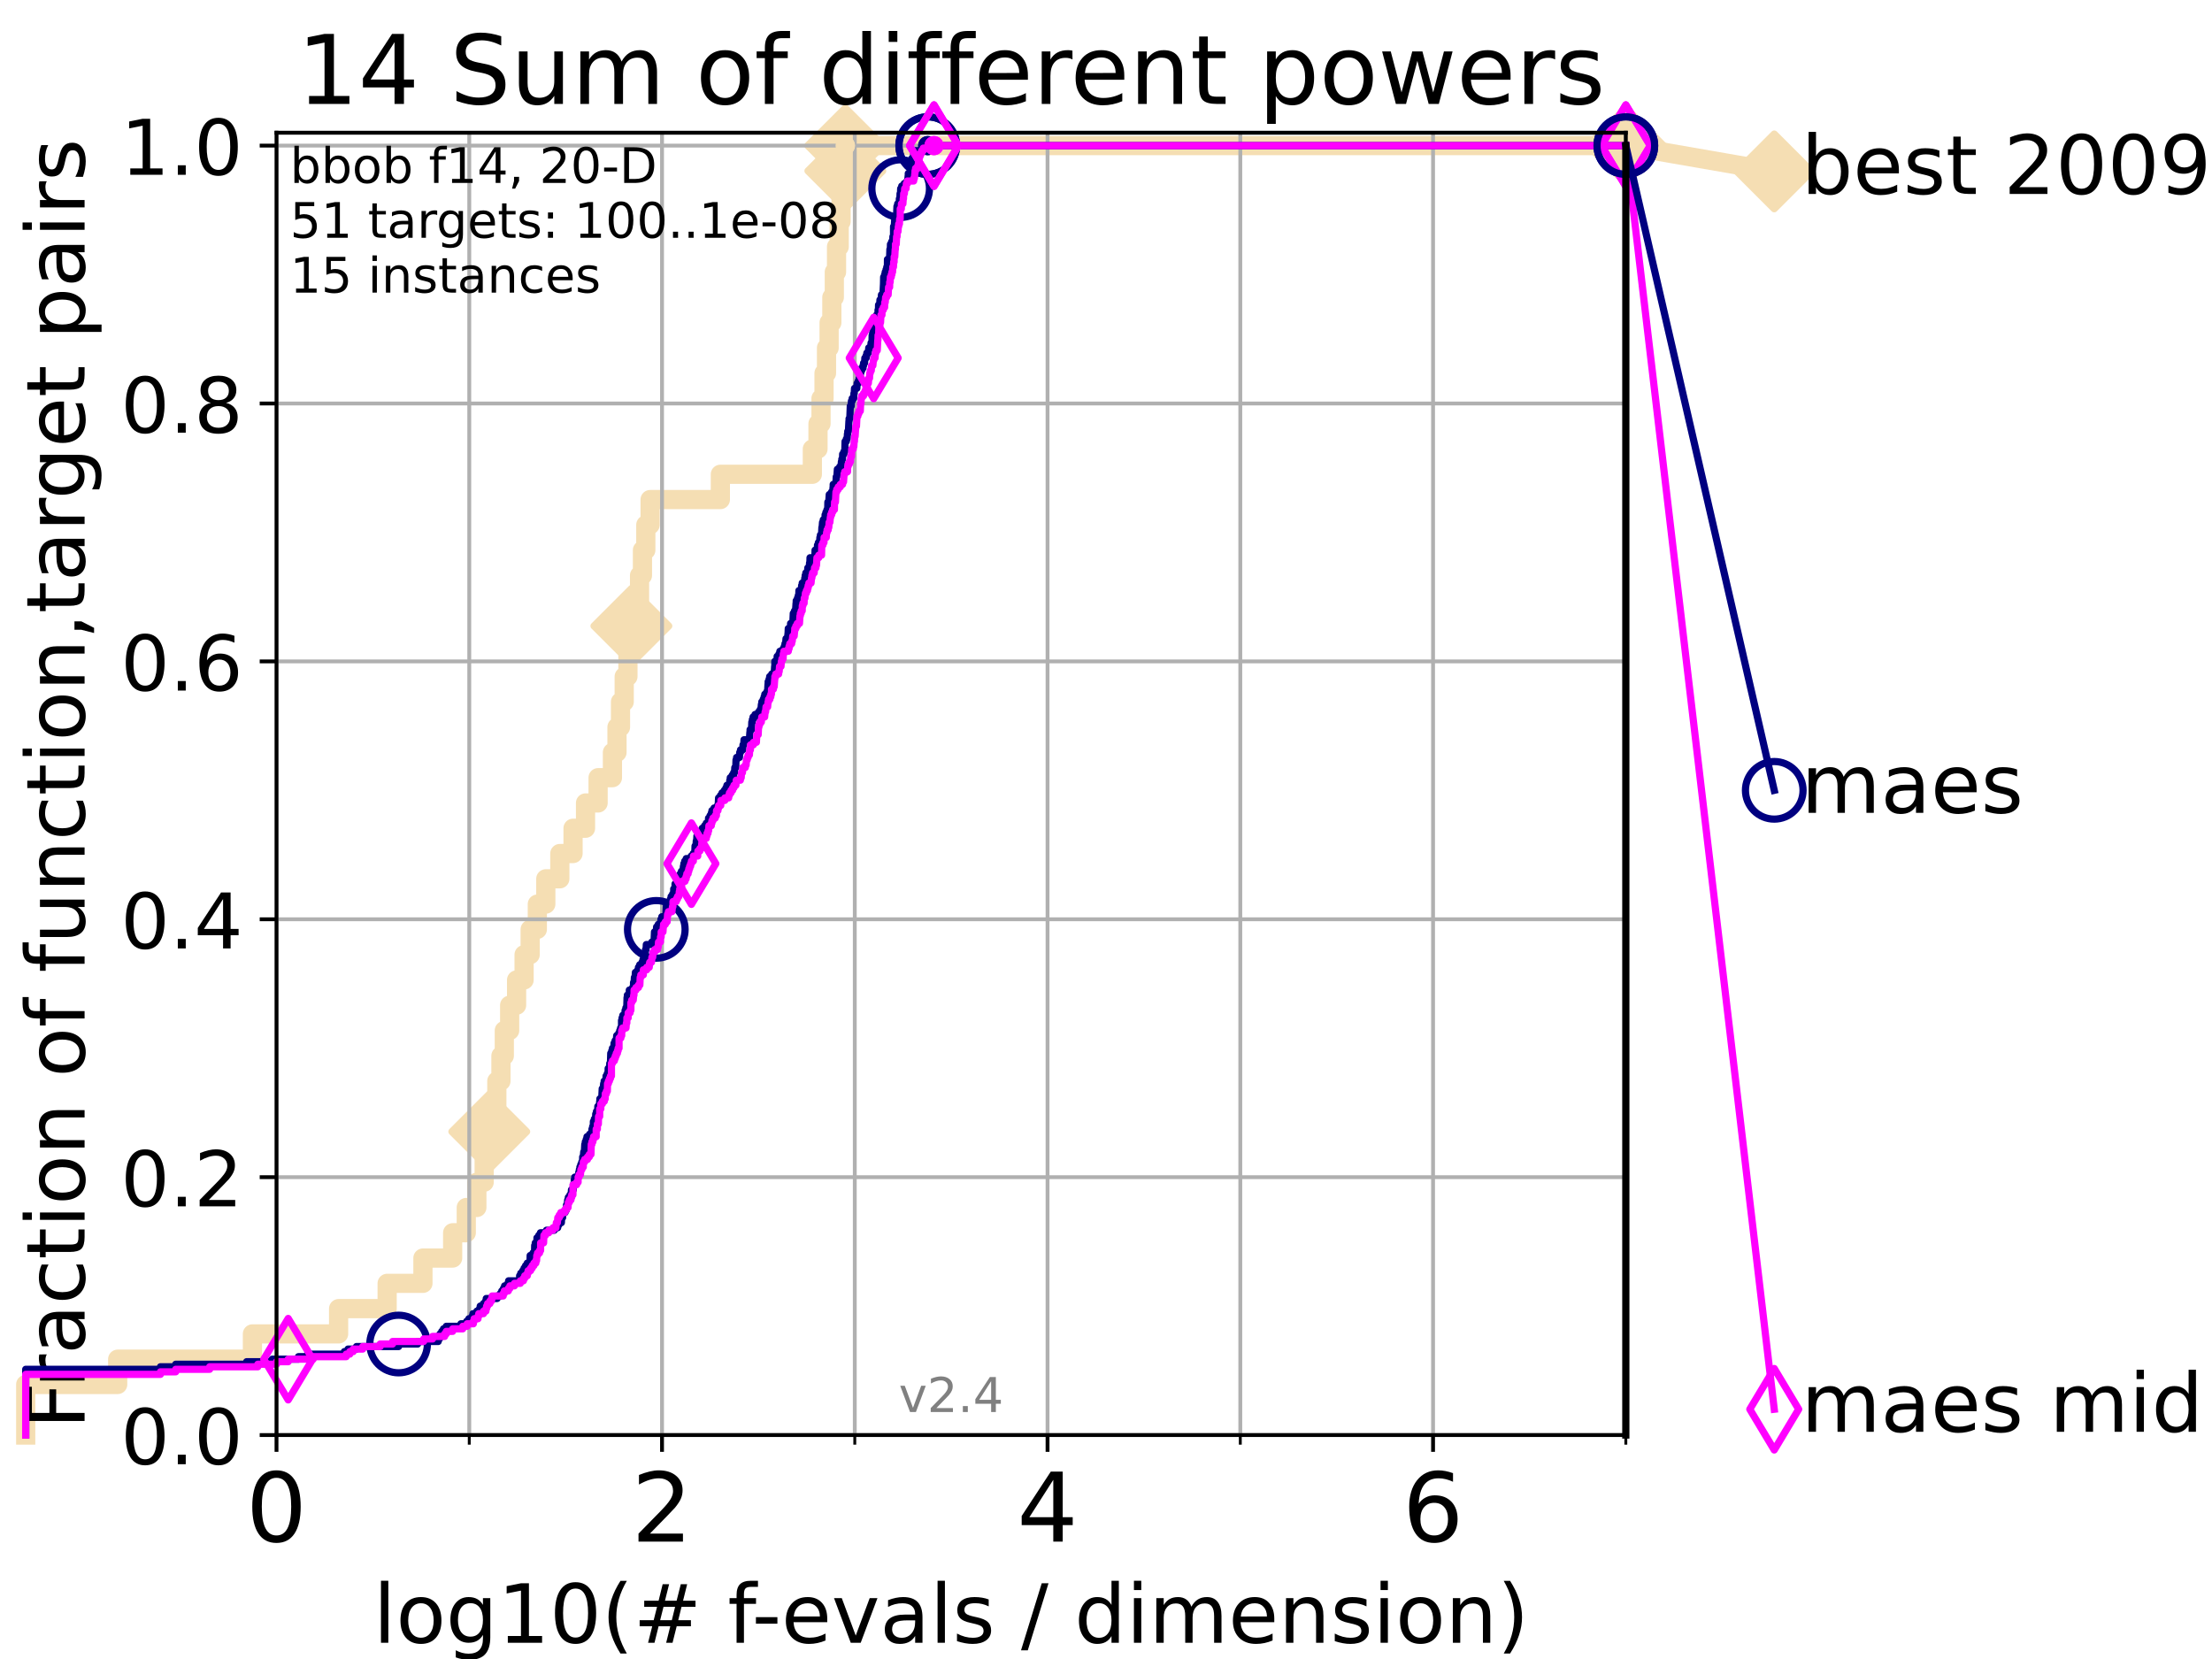 <?xml version="1.0" encoding="utf-8" standalone="no"?>
<!DOCTYPE svg PUBLIC "-//W3C//DTD SVG 1.1//EN"
  "http://www.w3.org/Graphics/SVG/1.1/DTD/svg11.dtd">
<!-- Created with matplotlib (https://matplotlib.org/) -->
<svg height="345.6pt" version="1.1" viewBox="0 0 460.8 345.6" width="460.8pt" xmlns="http://www.w3.org/2000/svg" xmlns:xlink="http://www.w3.org/1999/xlink">
 <defs>
  <style type="text/css">*{stroke-linecap:butt;stroke-linejoin:round;}</style>
 </defs>
 <g id="figure_1">
  <g id="patch_1">
   <path d="M 0 345.6 
L 460.8 345.6 
L 460.8 0 
L 0 0 
z
" style="fill:#ffffff;"/>
  </g>
  <g id="axes_1">
   <g id="patch_2">
    <path d="M 57.6 298.944 
L 338.688 298.944 
L 338.688 27.648 
L 57.6 27.648 
z
" style="fill:#ffffff;"/>
   </g>
   <g id="line2d_1">
    <path d="M 5.357 298.944 
L 5.357 288.41 
L 24.516 288.41 
L 24.516 283.143 
L 52.583 283.143 
L 52.583 277.877 
L 70.539 277.877 
L 70.539 272.61 
L 80.65 272.61 
L 80.65 267.343 
L 88.105 267.343 
L 88.105 262.076 
L 94.295 262.076 
L 94.295 256.809 
L 97.134 256.809 
L 97.134 251.542 
L 99.338 251.542 
L 99.338 246.275 
L 100.862 246.275 
L 100.862 241.009 
L 101.924 241.009 
L 101.924 235.742 
L 102.794 235.742 
L 102.794 230.475 
L 103.498 230.475 
L 103.498 225.208 
L 104.355 225.208 
L 104.355 219.941 
L 105.057 219.941 
L 105.057 214.674 
L 106.169 214.674 
L 106.169 209.407 
L 107.614 209.407 
L 107.614 204.141 
L 109.177 204.141 
L 109.177 198.874 
L 110.443 198.874 
L 110.443 193.607 
L 111.936 193.607 
L 111.936 188.34 
L 113.7 188.34 
L 113.7 183.073 
L 116.621 183.073 
L 116.621 177.806 
L 119.377 177.806 
L 119.377 172.539 
L 121.975 172.539 
L 121.975 167.272 
L 124.595 167.272 
L 124.595 162.006 
L 127.58 162.006 
L 127.58 156.739 
L 128.531 156.739 
L 128.531 151.472 
L 129.262 151.472 
L 129.262 146.205 
L 130.032 146.205 
L 130.032 140.938 
L 130.809 140.938 
L 130.809 135.671 
L 131.528 135.671 
L 131.528 130.404 
L 132.363 130.404 
L 132.363 125.138 
L 133.228 125.138 
L 133.228 119.871 
L 133.833 119.871 
L 133.833 114.604 
L 134.535 114.604 
L 134.535 109.337 
L 135.432 109.337 
L 135.432 104.07 
L 150.064 104.07 
L 150.064 98.803 
L 169.225 98.803 
L 169.225 93.536 
L 170.403 93.536 
L 170.403 88.27 
L 171.031 88.27 
L 171.031 83.003 
L 171.66 83.003 
L 171.66 77.736 
L 172.176 77.736 
L 172.176 72.469 
L 172.72 72.469 
L 172.72 67.202 
L 173.289 67.202 
L 173.289 61.935 
L 173.801 61.935 
L 173.801 56.668 
L 174.264 56.668 
L 174.264 51.402 
L 174.82 51.402 
L 174.82 46.135 
L 175.212 46.135 
L 175.212 40.868 
L 175.661 40.868 
L 175.661 35.601 
L 176.102 35.601 
L 176.102 30.334 
L 338.688 30.334 
" style="fill:none;stroke:#f5deb3;stroke-linecap:square;stroke-width:4;"/>
   </g>
   <g id="line2d_2">
    <defs>
     <path d="M -0 7.778 
L 7.778 0 
L 0 -7.778 
L -7.778 -0 
z
" id="me3af8f4353" style="stroke:#f5deb3;stroke-linejoin:miter;stroke-width:1.5;"/>
    </defs>
    <g>
     <use style="fill:#f5deb3;stroke:#f5deb3;stroke-linejoin:miter;stroke-width:1.5;" x="101.924" xlink:href="#me3af8f4353" y="235.742"/>
     <use style="fill:#f5deb3;stroke:#f5deb3;stroke-linejoin:miter;stroke-width:1.5;" x="131.528" xlink:href="#me3af8f4353" y="130.404"/>
     <use style="fill:#f5deb3;stroke:#f5deb3;stroke-linejoin:miter;stroke-width:1.5;" x="176.102" xlink:href="#me3af8f4353" y="35.601"/>
     <use style="fill:#f5deb3;stroke:#f5deb3;stroke-linejoin:miter;stroke-width:1.5;" x="176.102" xlink:href="#me3af8f4353" y="30.334"/>
     <use style="fill:#f5deb3;stroke:#f5deb3;stroke-linejoin:miter;stroke-width:1.5;" x="176.102" xlink:href="#me3af8f4353" y="30.334"/>
     <use style="fill:#f5deb3;stroke:#f5deb3;stroke-linejoin:miter;stroke-width:1.5;" x="338.688" xlink:href="#me3af8f4353" y="30.334"/>
    </g>
   </g>
   <g id="line2d_3">
    <path style="fill:none;stroke:#f5deb3;stroke-linecap:square;stroke-width:4;"/>
    <g/>
   </g>
   <g id="line2d_4">
    <path d="M 338.688 30.334 
L 369.608 35.706 
" style="fill:none;stroke:#f5deb3;stroke-linecap:square;stroke-width:4;"/>
    <g>
     <use style="fill:#f5deb3;stroke:#f5deb3;stroke-linejoin:miter;stroke-width:1.5;" x="338.688" xlink:href="#me3af8f4353" y="30.334"/>
     <use style="fill:#f5deb3;stroke:#f5deb3;stroke-linejoin:miter;stroke-width:1.5;" x="369.608" xlink:href="#me3af8f4353" y="35.706"/>
    </g>
   </g>
   <g id="matplotlib.axis_1">
    <g id="xtick_1">
     <g id="line2d_5">
      <path clip-path="url(#paa9ae5788a)" d="M 57.6 298.944 
L 57.6 27.648 
" style="fill:none;stroke:#b0b0b0;stroke-linecap:square;stroke-width:0.8;"/>
     </g>
     <g id="line2d_6">
      <defs>
       <path d="M 0 0 
L 0 3.5 
" id="mf9ba92de17" style="stroke:#000000;stroke-width:0.8;"/>
      </defs>
      <g>
       <use style="stroke:#000000;stroke-width:0.8;" x="57.6" xlink:href="#mf9ba92de17" y="298.944"/>
      </g>
     </g>
     <g id="text_1">
      <!-- 0 -->
      <g transform="translate(51.237 321.141)scale(0.2 -0.2)">
       <defs>
        <path d="M 31.781 66.406 
Q 24.172 66.406 20.328 58.906 
Q 16.5 51.422 16.5 36.375 
Q 16.5 21.391 20.328 13.891 
Q 24.172 6.391 31.781 6.391 
Q 39.453 6.391 43.281 13.891 
Q 47.125 21.391 47.125 36.375 
Q 47.125 51.422 43.281 58.906 
Q 39.453 66.406 31.781 66.406 
z
M 31.781 74.219 
Q 44.047 74.219 50.516 64.516 
Q 56.984 54.828 56.984 36.375 
Q 56.984 17.969 50.516 8.266 
Q 44.047 -1.422 31.781 -1.422 
Q 19.531 -1.422 13.062 8.266 
Q 6.594 17.969 6.594 36.375 
Q 6.594 54.828 13.062 64.516 
Q 19.531 74.219 31.781 74.219 
z
" id="DejaVuSans-48"/>
       </defs>
       <use xlink:href="#DejaVuSans-48"/>
      </g>
     </g>
    </g>
    <g id="xtick_2">
     <g id="line2d_7">
      <path clip-path="url(#paa9ae5788a)" d="M 137.911 298.944 
L 137.911 27.648 
" style="fill:none;stroke:#b0b0b0;stroke-linecap:square;stroke-width:0.8;"/>
     </g>
     <g id="line2d_8">
      <g>
       <use style="stroke:#000000;stroke-width:0.8;" x="137.911" xlink:href="#mf9ba92de17" y="298.944"/>
      </g>
     </g>
     <g id="text_2">
      <!-- 2 -->
      <g transform="translate(131.548 321.141)scale(0.2 -0.2)">
       <defs>
        <path d="M 19.188 8.297 
L 53.609 8.297 
L 53.609 0 
L 7.328 0 
L 7.328 8.297 
Q 12.938 14.109 22.625 23.891 
Q 32.328 33.688 34.812 36.531 
Q 39.547 41.844 41.422 45.531 
Q 43.312 49.219 43.312 52.781 
Q 43.312 58.594 39.234 62.25 
Q 35.156 65.922 28.609 65.922 
Q 23.969 65.922 18.812 64.312 
Q 13.672 62.703 7.812 59.422 
L 7.812 69.391 
Q 13.766 71.781 18.938 73 
Q 24.125 74.219 28.422 74.219 
Q 39.75 74.219 46.484 68.547 
Q 53.219 62.891 53.219 53.422 
Q 53.219 48.922 51.531 44.891 
Q 49.859 40.875 45.406 35.406 
Q 44.188 33.984 37.641 27.219 
Q 31.109 20.453 19.188 8.297 
z
" id="DejaVuSans-50"/>
       </defs>
       <use xlink:href="#DejaVuSans-50"/>
      </g>
     </g>
    </g>
    <g id="xtick_3">
     <g id="line2d_9">
      <path clip-path="url(#paa9ae5788a)" d="M 218.222 298.944 
L 218.222 27.648 
" style="fill:none;stroke:#b0b0b0;stroke-linecap:square;stroke-width:0.8;"/>
     </g>
     <g id="line2d_10">
      <g>
       <use style="stroke:#000000;stroke-width:0.8;" x="218.222" xlink:href="#mf9ba92de17" y="298.944"/>
      </g>
     </g>
     <g id="text_3">
      <!-- 4 -->
      <g transform="translate(211.859 321.141)scale(0.2 -0.2)">
       <defs>
        <path d="M 37.797 64.312 
L 12.891 25.391 
L 37.797 25.391 
z
M 35.203 72.906 
L 47.609 72.906 
L 47.609 25.391 
L 58.016 25.391 
L 58.016 17.188 
L 47.609 17.188 
L 47.609 0 
L 37.797 0 
L 37.797 17.188 
L 4.891 17.188 
L 4.891 26.703 
z
" id="DejaVuSans-52"/>
       </defs>
       <use xlink:href="#DejaVuSans-52"/>
      </g>
     </g>
    </g>
    <g id="xtick_4">
     <g id="line2d_11">
      <path clip-path="url(#paa9ae5788a)" d="M 298.533 298.944 
L 298.533 27.648 
" style="fill:none;stroke:#b0b0b0;stroke-linecap:square;stroke-width:0.8;"/>
     </g>
     <g id="line2d_12">
      <g>
       <use style="stroke:#000000;stroke-width:0.8;" x="298.533" xlink:href="#mf9ba92de17" y="298.944"/>
      </g>
     </g>
     <g id="text_4">
      <!-- 6 -->
      <g transform="translate(292.17 321.141)scale(0.2 -0.2)">
       <defs>
        <path d="M 33.016 40.375 
Q 26.375 40.375 22.484 35.828 
Q 18.609 31.297 18.609 23.391 
Q 18.609 15.531 22.484 10.953 
Q 26.375 6.391 33.016 6.391 
Q 39.656 6.391 43.531 10.953 
Q 47.406 15.531 47.406 23.391 
Q 47.406 31.297 43.531 35.828 
Q 39.656 40.375 33.016 40.375 
z
M 52.594 71.297 
L 52.594 62.312 
Q 48.875 64.062 45.094 64.984 
Q 41.312 65.922 37.594 65.922 
Q 27.828 65.922 22.672 59.328 
Q 17.531 52.734 16.797 39.406 
Q 19.672 43.656 24.016 45.922 
Q 28.375 48.188 33.594 48.188 
Q 44.578 48.188 50.953 41.516 
Q 57.328 34.859 57.328 23.391 
Q 57.328 12.156 50.688 5.359 
Q 44.047 -1.422 33.016 -1.422 
Q 20.359 -1.422 13.672 8.266 
Q 6.984 17.969 6.984 36.375 
Q 6.984 53.656 15.188 63.938 
Q 23.391 74.219 37.203 74.219 
Q 40.922 74.219 44.703 73.484 
Q 48.484 72.75 52.594 71.297 
z
" id="DejaVuSans-54"/>
       </defs>
       <use xlink:href="#DejaVuSans-54"/>
      </g>
     </g>
    </g>
    <g id="xtick_5">
     <g id="line2d_13">
      <path clip-path="url(#paa9ae5788a)" d="M 97.755 298.944 
L 97.755 27.648 
" style="fill:none;stroke:#b0b0b0;stroke-linecap:square;stroke-width:0.8;"/>
     </g>
     <g id="line2d_14">
      <defs>
       <path d="M 0 0 
L 0 2 
" id="maf23ca8762" style="stroke:#000000;stroke-width:0.6;"/>
      </defs>
      <g>
       <use style="stroke:#000000;stroke-width:0.6;" x="97.755" xlink:href="#maf23ca8762" y="298.944"/>
      </g>
     </g>
    </g>
    <g id="xtick_6">
     <g id="line2d_15">
      <path clip-path="url(#paa9ae5788a)" d="M 178.066 298.944 
L 178.066 27.648 
" style="fill:none;stroke:#b0b0b0;stroke-linecap:square;stroke-width:0.8;"/>
     </g>
     <g id="line2d_16">
      <g>
       <use style="stroke:#000000;stroke-width:0.6;" x="178.066" xlink:href="#maf23ca8762" y="298.944"/>
      </g>
     </g>
    </g>
    <g id="xtick_7">
     <g id="line2d_17">
      <path clip-path="url(#paa9ae5788a)" d="M 258.377 298.944 
L 258.377 27.648 
" style="fill:none;stroke:#b0b0b0;stroke-linecap:square;stroke-width:0.8;"/>
     </g>
     <g id="line2d_18">
      <g>
       <use style="stroke:#000000;stroke-width:0.6;" x="258.377" xlink:href="#maf23ca8762" y="298.944"/>
      </g>
     </g>
    </g>
    <g id="xtick_8">
     <g id="line2d_19">
      <path clip-path="url(#paa9ae5788a)" d="M 338.688 298.944 
L 338.688 27.648 
" style="fill:none;stroke:#b0b0b0;stroke-linecap:square;stroke-width:0.8;"/>
     </g>
     <g id="line2d_20">
      <g>
       <use style="stroke:#000000;stroke-width:0.6;" x="338.688" xlink:href="#maf23ca8762" y="298.944"/>
      </g>
     </g>
    </g>
    <g id="text_5">
     <!-- log10(# f-evals / dimension) -->
     <g transform="translate(77.764 342.218)scale(0.17 -0.17)">
      <defs>
       <path d="M 9.422 75.984 
L 18.406 75.984 
L 18.406 0 
L 9.422 0 
z
" id="DejaVuSans-108"/>
       <path d="M 30.609 48.391 
Q 23.391 48.391 19.188 42.75 
Q 14.984 37.109 14.984 27.297 
Q 14.984 17.484 19.156 11.844 
Q 23.344 6.203 30.609 6.203 
Q 37.797 6.203 41.984 11.859 
Q 46.188 17.531 46.188 27.297 
Q 46.188 37.016 41.984 42.703 
Q 37.797 48.391 30.609 48.391 
z
M 30.609 56 
Q 42.328 56 49.016 48.375 
Q 55.719 40.766 55.719 27.297 
Q 55.719 13.875 49.016 6.219 
Q 42.328 -1.422 30.609 -1.422 
Q 18.844 -1.422 12.172 6.219 
Q 5.516 13.875 5.516 27.297 
Q 5.516 40.766 12.172 48.375 
Q 18.844 56 30.609 56 
z
" id="DejaVuSans-111"/>
       <path d="M 45.406 27.984 
Q 45.406 37.75 41.375 43.109 
Q 37.359 48.484 30.078 48.484 
Q 22.859 48.484 18.828 43.109 
Q 14.797 37.75 14.797 27.984 
Q 14.797 18.266 18.828 12.891 
Q 22.859 7.516 30.078 7.516 
Q 37.359 7.516 41.375 12.891 
Q 45.406 18.266 45.406 27.984 
z
M 54.391 6.781 
Q 54.391 -7.172 48.188 -13.984 
Q 42 -20.797 29.203 -20.797 
Q 24.469 -20.797 20.266 -20.094 
Q 16.062 -19.391 12.109 -17.922 
L 12.109 -9.188 
Q 16.062 -11.328 19.922 -12.344 
Q 23.781 -13.375 27.781 -13.375 
Q 36.625 -13.375 41.016 -8.766 
Q 45.406 -4.156 45.406 5.172 
L 45.406 9.625 
Q 42.625 4.781 38.281 2.391 
Q 33.938 0 27.875 0 
Q 17.828 0 11.672 7.656 
Q 5.516 15.328 5.516 27.984 
Q 5.516 40.672 11.672 48.328 
Q 17.828 56 27.875 56 
Q 33.938 56 38.281 53.609 
Q 42.625 51.219 45.406 46.391 
L 45.406 54.688 
L 54.391 54.688 
z
" id="DejaVuSans-103"/>
       <path d="M 12.406 8.297 
L 28.516 8.297 
L 28.516 63.922 
L 10.984 60.406 
L 10.984 69.391 
L 28.422 72.906 
L 38.281 72.906 
L 38.281 8.297 
L 54.391 8.297 
L 54.391 0 
L 12.406 0 
z
" id="DejaVuSans-49"/>
       <path d="M 31 75.875 
Q 24.469 64.656 21.281 53.656 
Q 18.109 42.672 18.109 31.391 
Q 18.109 20.125 21.312 9.062 
Q 24.516 -2 31 -13.188 
L 23.188 -13.188 
Q 15.875 -1.703 12.234 9.375 
Q 8.594 20.453 8.594 31.391 
Q 8.594 42.281 12.203 53.312 
Q 15.828 64.359 23.188 75.875 
z
" id="DejaVuSans-40"/>
       <path d="M 51.125 44 
L 36.922 44 
L 32.812 27.688 
L 47.125 27.688 
z
M 43.797 71.781 
L 38.719 51.516 
L 52.984 51.516 
L 58.109 71.781 
L 65.922 71.781 
L 60.891 51.516 
L 76.125 51.516 
L 76.125 44 
L 58.984 44 
L 54.984 27.688 
L 70.516 27.688 
L 70.516 20.219 
L 53.078 20.219 
L 48 0 
L 40.188 0 
L 45.219 20.219 
L 30.906 20.219 
L 25.875 0 
L 18.016 0 
L 23.094 20.219 
L 7.719 20.219 
L 7.719 27.688 
L 24.906 27.688 
L 29 44 
L 13.281 44 
L 13.281 51.516 
L 30.906 51.516 
L 35.891 71.781 
z
" id="DejaVuSans-35"/>
       <path id="DejaVuSans-32"/>
       <path d="M 37.109 75.984 
L 37.109 68.5 
L 28.516 68.5 
Q 23.688 68.5 21.797 66.547 
Q 19.922 64.594 19.922 59.516 
L 19.922 54.688 
L 34.719 54.688 
L 34.719 47.703 
L 19.922 47.703 
L 19.922 0 
L 10.891 0 
L 10.891 47.703 
L 2.297 47.703 
L 2.297 54.688 
L 10.891 54.688 
L 10.891 58.5 
Q 10.891 67.625 15.141 71.797 
Q 19.391 75.984 28.609 75.984 
z
" id="DejaVuSans-102"/>
       <path d="M 4.891 31.391 
L 31.203 31.391 
L 31.203 23.391 
L 4.891 23.391 
z
" id="DejaVuSans-45"/>
       <path d="M 56.203 29.594 
L 56.203 25.203 
L 14.891 25.203 
Q 15.484 15.922 20.484 11.062 
Q 25.484 6.203 34.422 6.203 
Q 39.594 6.203 44.453 7.469 
Q 49.312 8.734 54.109 11.281 
L 54.109 2.781 
Q 49.266 0.734 44.188 -0.344 
Q 39.109 -1.422 33.891 -1.422 
Q 20.797 -1.422 13.156 6.188 
Q 5.516 13.812 5.516 26.812 
Q 5.516 40.234 12.766 48.109 
Q 20.016 56 32.328 56 
Q 43.359 56 49.781 48.891 
Q 56.203 41.797 56.203 29.594 
z
M 47.219 32.234 
Q 47.125 39.594 43.094 43.984 
Q 39.062 48.391 32.422 48.391 
Q 24.906 48.391 20.391 44.141 
Q 15.875 39.891 15.188 32.172 
z
" id="DejaVuSans-101"/>
       <path d="M 2.984 54.688 
L 12.5 54.688 
L 29.594 8.797 
L 46.688 54.688 
L 56.203 54.688 
L 35.688 0 
L 23.484 0 
z
" id="DejaVuSans-118"/>
       <path d="M 34.281 27.484 
Q 23.391 27.484 19.188 25 
Q 14.984 22.516 14.984 16.5 
Q 14.984 11.719 18.141 8.906 
Q 21.297 6.109 26.703 6.109 
Q 34.188 6.109 38.703 11.406 
Q 43.219 16.703 43.219 25.484 
L 43.219 27.484 
z
M 52.203 31.203 
L 52.203 0 
L 43.219 0 
L 43.219 8.297 
Q 40.141 3.328 35.547 0.953 
Q 30.953 -1.422 24.312 -1.422 
Q 15.922 -1.422 10.953 3.297 
Q 6 8.016 6 15.922 
Q 6 25.141 12.172 29.828 
Q 18.359 34.516 30.609 34.516 
L 43.219 34.516 
L 43.219 35.406 
Q 43.219 41.609 39.141 45 
Q 35.062 48.391 27.688 48.391 
Q 23 48.391 18.547 47.266 
Q 14.109 46.141 10.016 43.891 
L 10.016 52.203 
Q 14.938 54.109 19.578 55.047 
Q 24.219 56 28.609 56 
Q 40.484 56 46.344 49.844 
Q 52.203 43.703 52.203 31.203 
z
" id="DejaVuSans-97"/>
       <path d="M 44.281 53.078 
L 44.281 44.578 
Q 40.484 46.531 36.375 47.5 
Q 32.281 48.484 27.875 48.484 
Q 21.188 48.484 17.844 46.438 
Q 14.5 44.391 14.5 40.281 
Q 14.5 37.156 16.891 35.375 
Q 19.281 33.594 26.516 31.984 
L 29.594 31.297 
Q 39.156 29.25 43.188 25.516 
Q 47.219 21.781 47.219 15.094 
Q 47.219 7.469 41.188 3.016 
Q 35.156 -1.422 24.609 -1.422 
Q 20.219 -1.422 15.453 -0.562 
Q 10.688 0.297 5.422 2 
L 5.422 11.281 
Q 10.406 8.688 15.234 7.391 
Q 20.062 6.109 24.812 6.109 
Q 31.156 6.109 34.562 8.281 
Q 37.984 10.453 37.984 14.406 
Q 37.984 18.062 35.516 20.016 
Q 33.062 21.969 24.703 23.781 
L 21.578 24.516 
Q 13.234 26.266 9.516 29.906 
Q 5.812 33.547 5.812 39.891 
Q 5.812 47.609 11.281 51.797 
Q 16.75 56 26.812 56 
Q 31.781 56 36.172 55.266 
Q 40.578 54.547 44.281 53.078 
z
" id="DejaVuSans-115"/>
       <path d="M 25.391 72.906 
L 33.688 72.906 
L 8.297 -9.281 
L 0 -9.281 
z
" id="DejaVuSans-47"/>
       <path d="M 45.406 46.391 
L 45.406 75.984 
L 54.391 75.984 
L 54.391 0 
L 45.406 0 
L 45.406 8.203 
Q 42.578 3.328 38.25 0.953 
Q 33.938 -1.422 27.875 -1.422 
Q 17.969 -1.422 11.734 6.484 
Q 5.516 14.406 5.516 27.297 
Q 5.516 40.188 11.734 48.094 
Q 17.969 56 27.875 56 
Q 33.938 56 38.25 53.625 
Q 42.578 51.266 45.406 46.391 
z
M 14.797 27.297 
Q 14.797 17.391 18.875 11.75 
Q 22.953 6.109 30.078 6.109 
Q 37.203 6.109 41.297 11.75 
Q 45.406 17.391 45.406 27.297 
Q 45.406 37.203 41.297 42.844 
Q 37.203 48.484 30.078 48.484 
Q 22.953 48.484 18.875 42.844 
Q 14.797 37.203 14.797 27.297 
z
" id="DejaVuSans-100"/>
       <path d="M 9.422 54.688 
L 18.406 54.688 
L 18.406 0 
L 9.422 0 
z
M 9.422 75.984 
L 18.406 75.984 
L 18.406 64.594 
L 9.422 64.594 
z
" id="DejaVuSans-105"/>
       <path d="M 52 44.188 
Q 55.375 50.25 60.062 53.125 
Q 64.75 56 71.094 56 
Q 79.641 56 84.281 50.016 
Q 88.922 44.047 88.922 33.016 
L 88.922 0 
L 79.891 0 
L 79.891 32.719 
Q 79.891 40.578 77.094 44.375 
Q 74.312 48.188 68.609 48.188 
Q 61.625 48.188 57.562 43.547 
Q 53.516 38.922 53.516 30.906 
L 53.516 0 
L 44.484 0 
L 44.484 32.719 
Q 44.484 40.625 41.703 44.406 
Q 38.922 48.188 33.109 48.188 
Q 26.219 48.188 22.156 43.531 
Q 18.109 38.875 18.109 30.906 
L 18.109 0 
L 9.078 0 
L 9.078 54.688 
L 18.109 54.688 
L 18.109 46.188 
Q 21.188 51.219 25.484 53.609 
Q 29.781 56 35.688 56 
Q 41.656 56 45.828 52.969 
Q 50 49.953 52 44.188 
z
" id="DejaVuSans-109"/>
       <path d="M 54.891 33.016 
L 54.891 0 
L 45.906 0 
L 45.906 32.719 
Q 45.906 40.484 42.875 44.328 
Q 39.844 48.188 33.797 48.188 
Q 26.516 48.188 22.312 43.547 
Q 18.109 38.922 18.109 30.906 
L 18.109 0 
L 9.078 0 
L 9.078 54.688 
L 18.109 54.688 
L 18.109 46.188 
Q 21.344 51.125 25.703 53.562 
Q 30.078 56 35.797 56 
Q 45.219 56 50.047 50.172 
Q 54.891 44.344 54.891 33.016 
z
" id="DejaVuSans-110"/>
       <path d="M 8.016 75.875 
L 15.828 75.875 
Q 23.141 64.359 26.781 53.312 
Q 30.422 42.281 30.422 31.391 
Q 30.422 20.453 26.781 9.375 
Q 23.141 -1.703 15.828 -13.188 
L 8.016 -13.188 
Q 14.5 -2 17.703 9.062 
Q 20.906 20.125 20.906 31.391 
Q 20.906 42.672 17.703 53.656 
Q 14.5 64.656 8.016 75.875 
z
" id="DejaVuSans-41"/>
      </defs>
      <use xlink:href="#DejaVuSans-108"/>
      <use x="27.783" xlink:href="#DejaVuSans-111"/>
      <use x="88.965" xlink:href="#DejaVuSans-103"/>
      <use x="152.441" xlink:href="#DejaVuSans-49"/>
      <use x="216.064" xlink:href="#DejaVuSans-48"/>
      <use x="279.688" xlink:href="#DejaVuSans-40"/>
      <use x="318.701" xlink:href="#DejaVuSans-35"/>
      <use x="402.49" xlink:href="#DejaVuSans-32"/>
      <use x="434.277" xlink:href="#DejaVuSans-102"/>
      <use x="463.982" xlink:href="#DejaVuSans-45"/>
      <use x="500.066" xlink:href="#DejaVuSans-101"/>
      <use x="561.59" xlink:href="#DejaVuSans-118"/>
      <use x="620.77" xlink:href="#DejaVuSans-97"/>
      <use x="682.049" xlink:href="#DejaVuSans-108"/>
      <use x="709.832" xlink:href="#DejaVuSans-115"/>
      <use x="761.932" xlink:href="#DejaVuSans-32"/>
      <use x="793.719" xlink:href="#DejaVuSans-47"/>
      <use x="827.41" xlink:href="#DejaVuSans-32"/>
      <use x="859.197" xlink:href="#DejaVuSans-100"/>
      <use x="922.674" xlink:href="#DejaVuSans-105"/>
      <use x="950.457" xlink:href="#DejaVuSans-109"/>
      <use x="1047.869" xlink:href="#DejaVuSans-101"/>
      <use x="1109.393" xlink:href="#DejaVuSans-110"/>
      <use x="1172.771" xlink:href="#DejaVuSans-115"/>
      <use x="1224.871" xlink:href="#DejaVuSans-105"/>
      <use x="1252.654" xlink:href="#DejaVuSans-111"/>
      <use x="1313.836" xlink:href="#DejaVuSans-110"/>
      <use x="1377.215" xlink:href="#DejaVuSans-41"/>
     </g>
    </g>
   </g>
   <g id="matplotlib.axis_2">
    <g id="ytick_1">
     <g id="line2d_21">
      <path clip-path="url(#paa9ae5788a)" d="M 57.6 298.944 
L 338.688 298.944 
" style="fill:none;stroke:#b0b0b0;stroke-linecap:square;stroke-width:0.8;"/>
     </g>
     <g id="line2d_22">
      <defs>
       <path d="M 0 0 
L -3.5 0 
" id="m37ae035316" style="stroke:#000000;stroke-width:0.8;"/>
      </defs>
      <g>
       <use style="stroke:#000000;stroke-width:0.8;" x="57.6" xlink:href="#m37ae035316" y="298.944"/>
      </g>
     </g>
     <g id="text_6">
      <!-- 0.0 -->
      <g transform="translate(25.155 305.023)scale(0.16 -0.16)">
       <defs>
        <path d="M 10.688 12.406 
L 21 12.406 
L 21 0 
L 10.688 0 
z
" id="DejaVuSans-46"/>
       </defs>
       <use xlink:href="#DejaVuSans-48"/>
       <use x="63.623" xlink:href="#DejaVuSans-46"/>
       <use x="95.41" xlink:href="#DejaVuSans-48"/>
      </g>
     </g>
    </g>
    <g id="ytick_2">
     <g id="line2d_23">
      <path clip-path="url(#paa9ae5788a)" d="M 57.6 245.222 
L 338.688 245.222 
" style="fill:none;stroke:#b0b0b0;stroke-linecap:square;stroke-width:0.8;"/>
     </g>
     <g id="line2d_24">
      <g>
       <use style="stroke:#000000;stroke-width:0.8;" x="57.6" xlink:href="#m37ae035316" y="245.222"/>
      </g>
     </g>
     <g id="text_7">
      <!-- 0.2 -->
      <g transform="translate(25.155 251.301)scale(0.16 -0.16)">
       <use xlink:href="#DejaVuSans-48"/>
       <use x="63.623" xlink:href="#DejaVuSans-46"/>
       <use x="95.41" xlink:href="#DejaVuSans-50"/>
      </g>
     </g>
    </g>
    <g id="ytick_3">
     <g id="line2d_25">
      <path clip-path="url(#paa9ae5788a)" d="M 57.6 191.5 
L 338.688 191.5 
" style="fill:none;stroke:#b0b0b0;stroke-linecap:square;stroke-width:0.8;"/>
     </g>
     <g id="line2d_26">
      <g>
       <use style="stroke:#000000;stroke-width:0.8;" x="57.6" xlink:href="#m37ae035316" y="191.5"/>
      </g>
     </g>
     <g id="text_8">
      <!-- 0.4 -->
      <g transform="translate(25.155 197.579)scale(0.16 -0.16)">
       <use xlink:href="#DejaVuSans-48"/>
       <use x="63.623" xlink:href="#DejaVuSans-46"/>
       <use x="95.41" xlink:href="#DejaVuSans-52"/>
      </g>
     </g>
    </g>
    <g id="ytick_4">
     <g id="line2d_27">
      <path clip-path="url(#paa9ae5788a)" d="M 57.6 137.778 
L 338.688 137.778 
" style="fill:none;stroke:#b0b0b0;stroke-linecap:square;stroke-width:0.8;"/>
     </g>
     <g id="line2d_28">
      <g>
       <use style="stroke:#000000;stroke-width:0.8;" x="57.6" xlink:href="#m37ae035316" y="137.778"/>
      </g>
     </g>
     <g id="text_9">
      <!-- 0.6 -->
      <g transform="translate(25.155 143.857)scale(0.16 -0.16)">
       <use xlink:href="#DejaVuSans-48"/>
       <use x="63.623" xlink:href="#DejaVuSans-46"/>
       <use x="95.41" xlink:href="#DejaVuSans-54"/>
      </g>
     </g>
    </g>
    <g id="ytick_5">
     <g id="line2d_29">
      <path clip-path="url(#paa9ae5788a)" d="M 57.6 84.056 
L 338.688 84.056 
" style="fill:none;stroke:#b0b0b0;stroke-linecap:square;stroke-width:0.8;"/>
     </g>
     <g id="line2d_30">
      <g>
       <use style="stroke:#000000;stroke-width:0.8;" x="57.6" xlink:href="#m37ae035316" y="84.056"/>
      </g>
     </g>
     <g id="text_10">
      <!-- 0.8 -->
      <g transform="translate(25.155 90.135)scale(0.16 -0.16)">
       <defs>
        <path d="M 31.781 34.625 
Q 24.75 34.625 20.719 30.859 
Q 16.703 27.094 16.703 20.516 
Q 16.703 13.922 20.719 10.156 
Q 24.75 6.391 31.781 6.391 
Q 38.812 6.391 42.859 10.172 
Q 46.922 13.969 46.922 20.516 
Q 46.922 27.094 42.891 30.859 
Q 38.875 34.625 31.781 34.625 
z
M 21.922 38.812 
Q 15.578 40.375 12.031 44.719 
Q 8.5 49.078 8.5 55.328 
Q 8.5 64.062 14.719 69.141 
Q 20.953 74.219 31.781 74.219 
Q 42.672 74.219 48.875 69.141 
Q 55.078 64.062 55.078 55.328 
Q 55.078 49.078 51.531 44.719 
Q 48 40.375 41.703 38.812 
Q 48.828 37.156 52.797 32.312 
Q 56.781 27.484 56.781 20.516 
Q 56.781 9.906 50.312 4.234 
Q 43.844 -1.422 31.781 -1.422 
Q 19.734 -1.422 13.25 4.234 
Q 6.781 9.906 6.781 20.516 
Q 6.781 27.484 10.781 32.312 
Q 14.797 37.156 21.922 38.812 
z
M 18.312 54.391 
Q 18.312 48.734 21.844 45.562 
Q 25.391 42.391 31.781 42.391 
Q 38.141 42.391 41.719 45.562 
Q 45.312 48.734 45.312 54.391 
Q 45.312 60.062 41.719 63.234 
Q 38.141 66.406 31.781 66.406 
Q 25.391 66.406 21.844 63.234 
Q 18.312 60.062 18.312 54.391 
z
" id="DejaVuSans-56"/>
       </defs>
       <use xlink:href="#DejaVuSans-48"/>
       <use x="63.623" xlink:href="#DejaVuSans-46"/>
       <use x="95.41" xlink:href="#DejaVuSans-56"/>
      </g>
     </g>
    </g>
    <g id="ytick_6">
     <g id="line2d_31">
      <path clip-path="url(#paa9ae5788a)" d="M 57.6 30.334 
L 338.688 30.334 
" style="fill:none;stroke:#b0b0b0;stroke-linecap:square;stroke-width:0.8;"/>
     </g>
     <g id="line2d_32">
      <g>
       <use style="stroke:#000000;stroke-width:0.8;" x="57.6" xlink:href="#m37ae035316" y="30.334"/>
      </g>
     </g>
     <g id="text_11">
      <!-- 1.0 -->
      <g transform="translate(25.155 36.413)scale(0.16 -0.16)">
       <use xlink:href="#DejaVuSans-49"/>
       <use x="63.623" xlink:href="#DejaVuSans-46"/>
       <use x="95.41" xlink:href="#DejaVuSans-48"/>
      </g>
     </g>
    </g>
    <g id="text_12">
     <!-- Fraction of function,target pairs -->
     <g transform="translate(17.62 297.681)rotate(-90)scale(0.17 -0.17)">
      <defs>
       <path d="M 9.812 72.906 
L 51.703 72.906 
L 51.703 64.594 
L 19.672 64.594 
L 19.672 43.109 
L 48.578 43.109 
L 48.578 34.812 
L 19.672 34.812 
L 19.672 0 
L 9.812 0 
z
" id="DejaVuSans-70"/>
       <path d="M 41.109 46.297 
Q 39.594 47.172 37.812 47.578 
Q 36.031 48 33.891 48 
Q 26.266 48 22.188 43.047 
Q 18.109 38.094 18.109 28.812 
L 18.109 0 
L 9.078 0 
L 9.078 54.688 
L 18.109 54.688 
L 18.109 46.188 
Q 20.953 51.172 25.484 53.578 
Q 30.031 56 36.531 56 
Q 37.453 56 38.578 55.875 
Q 39.703 55.766 41.062 55.516 
z
" id="DejaVuSans-114"/>
       <path d="M 48.781 52.594 
L 48.781 44.188 
Q 44.969 46.297 41.141 47.344 
Q 37.312 48.391 33.406 48.391 
Q 24.656 48.391 19.812 42.844 
Q 14.984 37.312 14.984 27.297 
Q 14.984 17.281 19.812 11.734 
Q 24.656 6.203 33.406 6.203 
Q 37.312 6.203 41.141 7.25 
Q 44.969 8.297 48.781 10.406 
L 48.781 2.094 
Q 45.016 0.344 40.984 -0.531 
Q 36.969 -1.422 32.422 -1.422 
Q 20.062 -1.422 12.781 6.344 
Q 5.516 14.109 5.516 27.297 
Q 5.516 40.672 12.859 48.328 
Q 20.219 56 33.016 56 
Q 37.156 56 41.109 55.141 
Q 45.062 54.297 48.781 52.594 
z
" id="DejaVuSans-99"/>
       <path d="M 18.312 70.219 
L 18.312 54.688 
L 36.812 54.688 
L 36.812 47.703 
L 18.312 47.703 
L 18.312 18.016 
Q 18.312 11.328 20.141 9.422 
Q 21.969 7.516 27.594 7.516 
L 36.812 7.516 
L 36.812 0 
L 27.594 0 
Q 17.188 0 13.234 3.875 
Q 9.281 7.766 9.281 18.016 
L 9.281 47.703 
L 2.688 47.703 
L 2.688 54.688 
L 9.281 54.688 
L 9.281 70.219 
z
" id="DejaVuSans-116"/>
       <path d="M 8.5 21.578 
L 8.5 54.688 
L 17.484 54.688 
L 17.484 21.922 
Q 17.484 14.156 20.5 10.266 
Q 23.531 6.391 29.594 6.391 
Q 36.859 6.391 41.078 11.031 
Q 45.312 15.672 45.312 23.688 
L 45.312 54.688 
L 54.297 54.688 
L 54.297 0 
L 45.312 0 
L 45.312 8.406 
Q 42.047 3.422 37.719 1 
Q 33.406 -1.422 27.688 -1.422 
Q 18.266 -1.422 13.375 4.438 
Q 8.5 10.297 8.5 21.578 
z
M 31.109 56 
z
" id="DejaVuSans-117"/>
       <path d="M 11.719 12.406 
L 22.016 12.406 
L 22.016 4 
L 14.016 -11.625 
L 7.719 -11.625 
L 11.719 4 
z
" id="DejaVuSans-44"/>
       <path d="M 18.109 8.203 
L 18.109 -20.797 
L 9.078 -20.797 
L 9.078 54.688 
L 18.109 54.688 
L 18.109 46.391 
Q 20.953 51.266 25.266 53.625 
Q 29.594 56 35.594 56 
Q 45.562 56 51.781 48.094 
Q 58.016 40.188 58.016 27.297 
Q 58.016 14.406 51.781 6.484 
Q 45.562 -1.422 35.594 -1.422 
Q 29.594 -1.422 25.266 0.953 
Q 20.953 3.328 18.109 8.203 
z
M 48.688 27.297 
Q 48.688 37.203 44.609 42.844 
Q 40.531 48.484 33.406 48.484 
Q 26.266 48.484 22.188 42.844 
Q 18.109 37.203 18.109 27.297 
Q 18.109 17.391 22.188 11.75 
Q 26.266 6.109 33.406 6.109 
Q 40.531 6.109 44.609 11.75 
Q 48.688 17.391 48.688 27.297 
z
" id="DejaVuSans-112"/>
      </defs>
      <use xlink:href="#DejaVuSans-70"/>
      <use x="50.27" xlink:href="#DejaVuSans-114"/>
      <use x="91.383" xlink:href="#DejaVuSans-97"/>
      <use x="152.662" xlink:href="#DejaVuSans-99"/>
      <use x="207.643" xlink:href="#DejaVuSans-116"/>
      <use x="246.852" xlink:href="#DejaVuSans-105"/>
      <use x="274.635" xlink:href="#DejaVuSans-111"/>
      <use x="335.816" xlink:href="#DejaVuSans-110"/>
      <use x="399.195" xlink:href="#DejaVuSans-32"/>
      <use x="430.982" xlink:href="#DejaVuSans-111"/>
      <use x="492.164" xlink:href="#DejaVuSans-102"/>
      <use x="527.369" xlink:href="#DejaVuSans-32"/>
      <use x="559.156" xlink:href="#DejaVuSans-102"/>
      <use x="594.361" xlink:href="#DejaVuSans-117"/>
      <use x="657.74" xlink:href="#DejaVuSans-110"/>
      <use x="721.119" xlink:href="#DejaVuSans-99"/>
      <use x="776.1" xlink:href="#DejaVuSans-116"/>
      <use x="815.309" xlink:href="#DejaVuSans-105"/>
      <use x="843.092" xlink:href="#DejaVuSans-111"/>
      <use x="904.273" xlink:href="#DejaVuSans-110"/>
      <use x="967.652" xlink:href="#DejaVuSans-44"/>
      <use x="999.439" xlink:href="#DejaVuSans-116"/>
      <use x="1038.648" xlink:href="#DejaVuSans-97"/>
      <use x="1099.928" xlink:href="#DejaVuSans-114"/>
      <use x="1139.291" xlink:href="#DejaVuSans-103"/>
      <use x="1202.768" xlink:href="#DejaVuSans-101"/>
      <use x="1264.291" xlink:href="#DejaVuSans-116"/>
      <use x="1303.5" xlink:href="#DejaVuSans-32"/>
      <use x="1335.287" xlink:href="#DejaVuSans-112"/>
      <use x="1398.764" xlink:href="#DejaVuSans-97"/>
      <use x="1460.043" xlink:href="#DejaVuSans-105"/>
      <use x="1487.826" xlink:href="#DejaVuSans-114"/>
      <use x="1528.939" xlink:href="#DejaVuSans-115"/>
     </g>
    </g>
   </g>
   <g id="line2d_33">
    <defs>
     <path d="M 0 1.5 
C 0.398 1.5 0.779 1.342 1.061 1.061 
C 1.342 0.779 1.5 0.398 1.5 0 
C 1.5 -0.398 1.342 -0.779 1.061 -1.061 
C 0.779 -1.342 0.398 -1.5 0 -1.5 
C -0.398 -1.5 -0.779 -1.342 -1.061 -1.061 
C -1.342 -0.779 -1.5 -0.398 -1.5 0 
C -1.5 0.398 -1.342 0.779 -1.061 1.061 
C -0.779 1.342 -0.398 1.5 0 1.5 
z
" id="m839db86e54" style="stroke:#f5deb3;"/>
    </defs>
    <g>
     <use style="fill:#f5deb3;stroke:#f5deb3;" x="176.102" xlink:href="#m839db86e54" y="30.334"/>
     <use style="fill:#f5deb3;stroke:#f5deb3;" x="176.102" xlink:href="#m839db86e54" y="30.334"/>
    </g>
   </g>
   <g id="line2d_34">
    <defs>
     <path d="M 0 1.5 
C 0.398 1.5 0.779 1.342 1.061 1.061 
C 1.342 0.779 1.5 0.398 1.5 0 
C 1.5 -0.398 1.342 -0.779 1.061 -1.061 
C 0.779 -1.342 0.398 -1.5 0 -1.5 
C -0.398 -1.5 -0.779 -1.342 -1.061 -1.061 
C -1.342 -0.779 -1.5 -0.398 -1.5 0 
C -1.5 0.398 -1.342 0.779 -1.061 1.061 
C -0.779 1.342 -0.398 1.5 0 1.5 
z
" id="madc3d3815d" style="stroke:#000080;"/>
    </defs>
    <g>
     <use style="fill:#000080;stroke:#000080;" x="193.264" xlink:href="#madc3d3815d" y="30.334"/>
     <use style="fill:#000080;stroke:#000080;" x="193.264" xlink:href="#madc3d3815d" y="30.334"/>
    </g>
   </g>
   <g id="line2d_35">
    <path d="M 5.357 298.944 
L 5.357 285.25 
L 33.424 285.25 
L 33.424 284.723 
L 36.604 284.723 
L 36.604 284.197 
L 51.38 284.197 
L 51.38 283.67 
L 56.705 283.67 
L 56.705 283.143 
L 62.175 283.143 
L 62.175 282.617 
L 64.08 282.617 
L 64.08 282.09 
L 71.742 282.09 
L 71.742 281.563 
L 72.5 281.563 
L 72.5 281.037 
L 74.263 281.037 
L 74.263 280.51 
L 83.037 280.51 
L 83.037 279.983 
L 87.01 279.983 
L 87.01 279.457 
L 91.284 279.457 
L 91.284 278.93 
L 91.535 278.93 
L 91.535 278.403 
L 91.659 278.403 
L 91.659 277.877 
L 92.027 277.877 
L 92.027 277.35 
L 92.386 277.35 
L 92.386 276.823 
L 92.969 276.823 
L 92.969 276.296 
L 96.015 276.296 
L 96.015 275.77 
L 97.224 275.77 
L 97.224 275.243 
L 97.668 275.243 
L 97.668 274.716 
L 98.355 274.716 
L 98.355 274.19 
L 98.523 274.19 
L 98.523 273.663 
L 99.338 273.663 
L 99.338 273.136 
L 99.887 273.136 
L 99.887 272.61 
L 100.04 272.61 
L 100.04 272.083 
L 100.716 272.083 
L 100.716 271.556 
L 101.152 271.556 
L 101.152 271.03 
L 101.295 271.03 
L 101.295 270.503 
L 103.561 270.503 
L 103.561 269.976 
L 104.235 269.976 
L 104.235 269.45 
L 104.533 269.45 
L 104.533 268.923 
L 104.884 268.923 
L 104.884 268.396 
L 105.115 268.396 
L 105.115 267.87 
L 105.788 267.87 
L 105.788 267.343 
L 105.952 267.343 
L 105.952 266.816 
L 108.247 266.816 
L 108.247 265.763 
L 108.484 265.763 
L 108.484 265.236 
L 108.903 265.236 
L 108.903 264.709 
L 109.177 264.709 
L 109.177 264.183 
L 109.491 264.183 
L 109.491 263.656 
L 109.843 263.656 
L 109.843 263.129 
L 110.401 263.129 
L 110.443 261.549 
L 111.023 261.549 
L 111.023 261.023 
L 111.346 261.023 
L 111.386 259.443 
L 111.506 259.443 
L 111.506 258.916 
L 111.859 258.916 
L 111.859 257.862 
L 112.243 257.862 
L 112.243 257.336 
L 112.581 257.336 
L 112.581 256.809 
L 113.839 256.809 
L 113.839 256.282 
L 115.46 256.282 
L 115.46 255.756 
L 116.172 255.756 
L 116.172 255.229 
L 116.383 255.229 
L 116.383 254.702 
L 116.943 254.702 
L 117.001 253.649 
L 117.203 253.649 
L 117.231 252.596 
L 117.71 252.596 
L 117.71 252.069 
L 117.985 252.069 
L 118.013 251.016 
L 118.149 251.016 
L 118.257 249.962 
L 118.391 249.962 
L 118.391 249.436 
L 118.734 249.436 
L 118.734 248.909 
L 118.968 248.909 
L 119.046 247.855 
L 119.427 247.855 
L 119.427 246.802 
L 119.603 246.802 
L 119.628 245.749 
L 119.727 245.749 
L 119.727 245.222 
L 120.454 245.222 
L 120.454 244.695 
L 120.572 244.695 
L 120.572 244.169 
L 120.689 244.169 
L 120.689 243.642 
L 120.806 243.642 
L 120.806 243.115 
L 120.991 243.115 
L 120.991 242.589 
L 121.197 242.589 
L 121.197 242.062 
L 121.355 242.062 
L 121.378 241.009 
L 121.512 241.009 
L 121.601 239.955 
L 121.734 239.955 
L 121.822 238.375 
L 121.931 238.375 
L 121.931 237.848 
L 122.127 237.848 
L 122.127 237.322 
L 122.277 237.322 
L 122.277 236.795 
L 122.824 236.795 
L 122.824 236.268 
L 123.274 236.268 
L 123.314 235.215 
L 123.454 235.215 
L 123.454 234.688 
L 123.594 234.688 
L 123.613 233.635 
L 123.81 233.635 
L 123.81 233.108 
L 124.063 233.108 
L 124.101 232.055 
L 124.255 232.055 
L 124.255 231.528 
L 124.501 231.528 
L 124.539 230.475 
L 124.836 230.475 
L 124.928 229.421 
L 124.965 229.421 
L 124.965 228.895 
L 125.346 228.895 
L 125.453 226.788 
L 125.648 226.788 
L 125.753 225.735 
L 125.858 225.735 
L 125.858 225.208 
L 126.236 225.208 
L 126.253 224.155 
L 126.507 224.155 
L 126.507 223.628 
L 126.674 223.628 
L 126.69 222.575 
L 127.003 222.575 
L 127.019 221.521 
L 127.165 221.521 
L 127.229 219.414 
L 127.437 219.414 
L 127.437 218.888 
L 127.58 218.888 
L 127.58 218.361 
L 127.861 218.361 
L 127.923 217.308 
L 128.138 217.308 
L 128.138 216.781 
L 128.381 216.781 
L 128.471 215.728 
L 128.9 215.728 
L 128.9 215.201 
L 129.104 215.201 
L 129.104 214.674 
L 129.276 214.674 
L 129.276 214.148 
L 129.476 214.148 
L 129.476 212.567 
L 129.588 212.567 
L 129.588 212.041 
L 129.742 212.041 
L 129.742 211.514 
L 130.142 211.514 
L 130.223 210.461 
L 130.385 210.461 
L 130.385 209.934 
L 130.559 209.934 
L 130.625 207.827 
L 130.691 207.827 
L 130.691 207.301 
L 131.095 207.301 
L 131.095 206.247 
L 131.778 206.247 
L 131.778 205.721 
L 131.963 205.721 
L 131.975 204.667 
L 132.097 204.667 
L 132.158 203.614 
L 132.303 203.614 
L 132.363 202.56 
L 132.859 202.56 
L 132.859 202.034 
L 132.998 202.034 
L 132.998 201.507 
L 133.262 201.507 
L 133.262 200.98 
L 133.745 200.98 
L 133.745 200.454 
L 133.932 200.454 
L 133.932 199.927 
L 134.161 199.927 
L 134.161 199.4 
L 134.301 199.4 
L 134.301 198.874 
L 134.418 198.874 
L 134.471 197.82 
L 134.588 197.82 
L 134.64 196.767 
L 135.79 196.767 
L 135.79 196.24 
L 136.247 196.24 
L 136.343 194.133 
L 136.72 194.133 
L 136.785 193.08 
L 137.135 193.08 
L 137.135 192.553 
L 137.603 192.553 
L 137.683 191.5 
L 137.867 191.5 
L 137.867 190.973 
L 138.695 190.973 
L 138.795 188.867 
L 139.009 188.867 
L 139.009 188.34 
L 139.486 188.34 
L 139.486 187.813 
L 139.652 187.813 
L 139.652 187.287 
L 139.801 187.287 
L 139.801 186.76 
L 140.119 186.76 
L 140.119 186.233 
L 140.341 186.233 
L 140.348 185.18 
L 140.612 185.18 
L 140.627 184.126 
L 141.307 184.126 
L 141.307 183.6 
L 141.627 183.6 
L 141.711 182.02 
L 141.955 182.02 
L 141.955 181.493 
L 142.27 181.493 
L 142.372 180.44 
L 142.459 180.44 
L 142.459 179.913 
L 142.64 179.913 
L 142.64 179.386 
L 142.95 179.386 
L 142.95 178.86 
L 143.995 178.86 
L 143.995 178.333 
L 144.415 178.333 
L 144.415 177.806 
L 144.724 177.806 
L 144.795 176.226 
L 144.988 176.226 
L 145.046 175.173 
L 145.121 175.173 
L 145.184 174.119 
L 145.66 174.119 
L 145.66 173.593 
L 145.943 173.593 
L 145.943 173.066 
L 146.286 173.066 
L 146.286 172.539 
L 146.781 172.539 
L 146.781 172.013 
L 147.129 172.013 
L 147.129 171.486 
L 147.585 171.486 
L 147.6 170.433 
L 147.918 170.433 
L 147.918 169.906 
L 148.171 169.906 
L 148.171 169.379 
L 148.311 169.379 
L 148.311 168.853 
L 148.752 168.853 
L 148.752 168.326 
L 149.463 168.326 
L 149.463 167.799 
L 149.606 167.799 
L 149.691 166.219 
L 150.099 166.219 
L 150.099 165.692 
L 150.417 165.692 
L 150.417 165.166 
L 150.895 165.166 
L 150.895 164.639 
L 151.224 164.639 
L 151.224 164.112 
L 151.434 164.112 
L 151.434 163.586 
L 151.979 163.586 
L 152.03 162.532 
L 152.126 162.532 
L 152.126 162.006 
L 152.538 162.006 
L 152.538 161.479 
L 152.833 161.479 
L 152.833 160.952 
L 153.014 160.952 
L 153.076 159.899 
L 153.273 159.899 
L 153.323 158.319 
L 153.445 158.319 
L 153.445 157.792 
L 154.04 157.792 
L 154.098 156.739 
L 154.26 156.739 
L 154.26 156.212 
L 154.725 156.212 
L 154.781 155.159 
L 154.933 155.159 
L 154.992 154.105 
L 156.108 154.105 
L 156.215 152.525 
L 156.255 152.525 
L 156.255 151.999 
L 156.554 151.999 
L 156.616 150.419 
L 156.732 150.419 
L 156.732 149.892 
L 156.877 149.892 
L 156.877 149.365 
L 157.287 149.365 
L 157.287 148.838 
L 158.015 148.838 
L 158.015 148.312 
L 158.369 148.312 
L 158.369 147.785 
L 158.517 147.785 
L 158.613 146.732 
L 158.698 146.732 
L 158.698 146.205 
L 158.989 146.205 
L 158.989 145.678 
L 159.181 145.678 
L 159.181 145.152 
L 159.324 145.152 
L 159.324 144.625 
L 159.736 144.625 
L 159.736 144.098 
L 159.902 144.098 
L 159.991 142.518 
L 160.02 142.518 
L 160.02 141.992 
L 160.213 141.992 
L 160.213 141.465 
L 160.336 141.465 
L 160.336 140.938 
L 160.767 140.938 
L 160.767 140.411 
L 161.272 140.411 
L 161.373 138.831 
L 161.407 138.831 
L 161.411 137.778 
L 161.848 137.778 
L 161.898 136.725 
L 162.28 136.725 
L 162.28 136.198 
L 162.464 136.198 
L 162.464 135.671 
L 163.132 135.671 
L 163.132 135.145 
L 163.389 135.145 
L 163.389 134.618 
L 163.522 134.618 
L 163.522 134.091 
L 163.648 134.091 
L 163.743 133.038 
L 164.046 133.038 
L 164.153 131.985 
L 164.168 131.985 
L 164.211 130.931 
L 164.69 130.931 
L 164.692 129.878 
L 165.152 129.878 
L 165.254 127.771 
L 165.517 127.771 
L 165.517 127.244 
L 165.727 127.244 
L 165.831 125.664 
L 165.865 125.664 
L 165.865 125.138 
L 166.119 125.138 
L 166.119 124.611 
L 166.286 124.611 
L 166.286 124.084 
L 166.399 124.084 
L 166.428 123.031 
L 166.955 123.031 
L 166.991 121.977 
L 167.117 121.977 
L 167.117 121.451 
L 167.564 121.451 
L 167.655 120.397 
L 167.734 120.397 
L 167.734 119.871 
L 167.867 119.871 
L 167.867 119.344 
L 168.216 119.344 
L 168.285 118.291 
L 168.582 118.291 
L 168.648 117.237 
L 168.712 117.237 
L 168.742 116.184 
L 169.755 116.184 
L 169.794 114.604 
L 170.262 114.604 
L 170.297 113.55 
L 170.481 113.55 
L 170.481 113.024 
L 170.734 113.024 
L 170.799 111.97 
L 170.907 111.97 
L 170.907 111.444 
L 171.137 111.444 
L 171.217 109.864 
L 171.264 109.864 
L 171.346 108.81 
L 171.498 108.81 
L 171.498 108.284 
L 171.855 108.284 
L 171.882 107.23 
L 172.055 107.23 
L 172.055 106.704 
L 172.268 106.704 
L 172.268 106.177 
L 172.428 106.177 
L 172.457 104.597 
L 172.642 104.597 
L 172.749 103.017 
L 173.219 103.017 
L 173.219 102.49 
L 173.452 102.49 
L 173.548 101.437 
L 173.568 101.437 
L 173.568 100.91 
L 174.126 100.91 
L 174.204 99.33 
L 174.33 99.33 
L 174.441 97.75 
L 174.934 97.75 
L 174.934 97.223 
L 175.197 97.223 
L 175.278 96.17 
L 175.367 96.17 
L 175.367 95.643 
L 175.511 95.643 
L 175.537 94.59 
L 175.808 94.59 
L 175.808 94.063 
L 175.985 94.063 
L 176.045 91.956 
L 176.308 91.956 
L 176.308 91.43 
L 176.478 91.43 
L 176.541 90.376 
L 176.601 90.376 
L 176.601 89.85 
L 176.738 89.85 
L 176.845 87.743 
L 176.876 87.743 
L 176.876 87.216 
L 177.028 87.216 
L 177.129 84.583 
L 177.319 84.583 
L 177.368 83.529 
L 177.523 83.529 
L 177.523 83.003 
L 177.84 83.003 
L 177.89 81.949 
L 177.953 81.949 
L 178.013 80.896 
L 178.498 80.896 
L 178.559 79.843 
L 178.814 79.843 
L 178.814 79.316 
L 178.977 79.316 
L 178.977 78.789 
L 179.187 78.789 
L 179.191 77.736 
L 179.317 77.736 
L 179.317 77.209 
L 179.501 77.209 
L 179.501 76.682 
L 179.783 76.682 
L 179.783 76.156 
L 179.896 76.156 
L 179.896 75.629 
L 180.106 75.629 
L 180.167 74.576 
L 180.441 74.576 
L 180.441 74.049 
L 180.581 74.049 
L 180.581 73.522 
L 180.892 73.522 
L 180.973 72.469 
L 181.36 72.469 
L 181.46 71.416 
L 181.643 71.416 
L 181.684 69.836 
L 181.79 69.836 
L 181.79 69.309 
L 181.91 69.309 
L 181.91 68.782 
L 182.092 68.782 
L 182.126 67.202 
L 182.338 67.202 
L 182.354 66.149 
L 182.61 66.149 
L 182.61 65.622 
L 182.886 65.622 
L 182.912 64.569 
L 183.002 64.569 
L 183.019 63.515 
L 183.249 63.515 
L 183.312 62.462 
L 183.563 62.462 
L 183.622 61.409 
L 183.93 61.409 
L 184.039 59.302 
L 184.045 59.302 
L 184.079 57.722 
L 184.275 57.722 
L 184.275 57.195 
L 184.405 57.195 
L 184.405 56.668 
L 184.584 56.668 
L 184.584 56.142 
L 184.733 56.142 
L 184.733 55.615 
L 184.86 55.615 
L 184.875 54.035 
L 185.311 54.035 
L 185.381 51.928 
L 185.478 51.928 
L 185.499 50.875 
L 185.743 50.875 
L 185.743 50.348 
L 185.976 50.348 
L 186.004 49.295 
L 186.132 49.295 
L 186.142 47.188 
L 186.299 47.188 
L 186.39 45.608 
L 186.573 45.608 
L 186.573 45.081 
L 186.756 45.081 
L 186.854 42.975 
L 187.003 42.975 
L 187.003 42.448 
L 187.322 42.448 
L 187.353 41.395 
L 187.467 41.395 
L 187.497 40.341 
L 187.588 40.341 
L 187.627 39.288 
L 187.847 39.288 
L 187.847 38.761 
L 188.367 38.761 
L 188.367 38.234 
L 188.936 38.234 
L 188.936 37.708 
L 189.081 37.708 
L 189.186 36.654 
L 189.211 36.654 
L 189.211 36.128 
L 189.672 36.128 
L 189.768 34.548 
L 189.837 34.548 
L 189.946 33.494 
L 189.986 33.494 
L 189.986 32.968 
L 190.288 32.968 
L 190.383 31.387 
L 193.173 31.387 
L 193.264 30.334 
L 338.688 30.334 
L 338.688 30.334 
" style="fill:none;stroke:#000080;stroke-linecap:square;stroke-width:1.5;"/>
   </g>
   <g id="line2d_36">
    <defs>
     <path d="M 0 6 
C 1.591 6 3.117 5.368 4.243 4.243 
C 5.368 3.117 6 1.591 6 0 
C 6 -1.591 5.368 -3.117 4.243 -4.243 
C 3.117 -5.368 1.591 -6 0 -6 
C -1.591 -6 -3.117 -5.368 -4.243 -4.243 
C -5.368 -3.117 -6 -1.591 -6 0 
C -6 1.591 -5.368 3.117 -4.243 4.243 
C -3.117 5.368 -1.591 6 0 6 
z
" id="mbe563f49c5" style="stroke:#000080;stroke-width:1.5;"/>
    </defs>
    <g>
     <use style="fill-opacity:0;stroke:#000080;stroke-width:1.5;" x="83.037" xlink:href="#mbe563f49c5" y="279.983"/>
     <use style="fill-opacity:0;stroke:#000080;stroke-width:1.5;" x="136.72" xlink:href="#mbe563f49c5" y="193.607"/>
     <use style="fill-opacity:0;stroke:#000080;stroke-width:1.5;" x="187.627" xlink:href="#mbe563f49c5" y="39.288"/>
     <use style="fill-opacity:0;stroke:#000080;stroke-width:1.5;" x="193.264" xlink:href="#mbe563f49c5" y="30.334"/>
     <use style="fill-opacity:0;stroke:#000080;stroke-width:1.5;" x="193.264" xlink:href="#mbe563f49c5" y="30.334"/>
     <use style="fill-opacity:0;stroke:#000080;stroke-width:1.5;" x="338.688" xlink:href="#mbe563f49c5" y="30.334"/>
    </g>
   </g>
   <g id="line2d_37">
    <path style="fill:none;stroke:#000080;stroke-linecap:square;stroke-width:1.5;"/>
    <g/>
   </g>
   <g id="line2d_38">
    <defs>
     <path d="M 0 1.5 
C 0.398 1.5 0.779 1.342 1.061 1.061 
C 1.342 0.779 1.5 0.398 1.5 0 
C 1.5 -0.398 1.342 -0.779 1.061 -1.061 
C 0.779 -1.342 0.398 -1.5 0 -1.5 
C -0.398 -1.5 -0.779 -1.342 -1.061 -1.061 
C -1.342 -0.779 -1.5 -0.398 -1.5 0 
C -1.5 0.398 -1.342 0.779 -1.061 1.061 
C -0.779 1.342 -0.398 1.5 0 1.5 
z
" id="maaf1dbe8a7" style="stroke:#ff00ff;"/>
    </defs>
    <g>
     <use style="fill:#ff00ff;stroke:#ff00ff;" x="194.569" xlink:href="#maaf1dbe8a7" y="30.334"/>
     <use style="fill:#ff00ff;stroke:#ff00ff;" x="194.569" xlink:href="#maaf1dbe8a7" y="30.334"/>
    </g>
   </g>
   <g id="line2d_39">
    <path d="M 5.357 298.944 
L 5.357 286.304 
L 33.424 286.304 
L 33.424 285.777 
L 36.604 285.777 
L 36.604 285.25 
L 43.675 285.25 
L 43.675 284.723 
L 53.709 284.723 
L 53.709 284.197 
L 57.6 284.197 
L 57.6 283.67 
L 60.037 283.67 
L 60.037 283.143 
L 65.243 283.143 
L 65.243 282.617 
L 72.125 282.617 
L 72.125 282.09 
L 72.868 282.09 
L 72.868 281.563 
L 73.579 281.563 
L 73.579 281.037 
L 75.556 281.037 
L 75.556 280.51 
L 79.196 280.51 
L 79.196 279.983 
L 81.776 279.983 
L 81.776 279.457 
L 88.256 279.457 
L 88.256 278.93 
L 90.108 278.93 
L 90.108 278.403 
L 92.622 278.403 
L 92.622 277.877 
L 92.969 277.877 
L 92.969 277.35 
L 94.295 277.35 
L 94.295 276.823 
L 96.396 276.823 
L 96.396 276.296 
L 97.314 276.296 
L 97.314 275.77 
L 98.606 275.77 
L 98.606 275.243 
L 98.772 275.243 
L 98.772 274.716 
L 99.575 274.716 
L 99.575 274.19 
L 99.732 274.19 
L 99.732 273.663 
L 100.716 273.663 
L 100.716 273.136 
L 101.223 273.136 
L 101.223 272.61 
L 101.366 272.61 
L 101.366 272.083 
L 101.577 272.083 
L 101.577 271.556 
L 102.06 271.556 
L 102.06 271.03 
L 102.398 271.03 
L 102.398 270.503 
L 102.531 270.503 
L 102.531 269.976 
L 104.826 269.976 
L 104.826 269.45 
L 105.057 269.45 
L 105.057 268.923 
L 105.897 268.923 
L 105.897 268.396 
L 106.222 268.396 
L 106.222 267.87 
L 107.162 267.87 
L 107.162 267.343 
L 108.389 267.343 
L 108.389 266.816 
L 109.04 266.816 
L 109.04 266.289 
L 109.312 266.289 
L 109.312 265.763 
L 109.843 265.763 
L 109.843 265.236 
L 110.017 265.236 
L 110.017 264.709 
L 110.527 264.709 
L 110.527 264.183 
L 110.86 264.183 
L 110.86 263.656 
L 111.226 263.656 
L 111.226 263.129 
L 111.624 263.129 
L 111.624 262.603 
L 111.781 262.603 
L 111.82 261.549 
L 111.975 261.549 
L 111.975 261.023 
L 112.394 261.023 
L 112.394 260.496 
L 112.619 260.496 
L 112.619 258.916 
L 113.24 258.916 
L 113.311 257.336 
L 113.63 257.336 
L 113.63 256.809 
L 114.318 256.809 
L 114.318 256.282 
L 115.206 256.282 
L 115.206 255.756 
L 115.804 255.756 
L 115.897 254.702 
L 116.111 254.702 
L 116.203 253.649 
L 116.503 253.649 
L 116.503 253.122 
L 116.827 253.122 
L 116.827 252.596 
L 117.626 252.596 
L 117.626 252.069 
L 117.985 252.069 
L 117.985 251.542 
L 118.337 251.542 
L 118.391 250.489 
L 118.603 250.489 
L 118.603 249.962 
L 118.943 249.962 
L 118.943 249.436 
L 119.097 249.436 
L 119.097 248.909 
L 119.352 248.909 
L 119.377 246.802 
L 120.118 246.802 
L 120.118 246.275 
L 120.43 246.275 
L 120.43 245.222 
L 120.619 245.222 
L 120.619 244.695 
L 120.922 244.695 
L 121.014 243.642 
L 121.219 243.642 
L 121.219 243.115 
L 121.512 243.115 
L 121.512 242.062 
L 121.8 242.062 
L 121.8 241.535 
L 122.383 241.535 
L 122.383 241.009 
L 122.761 241.009 
L 122.761 240.482 
L 123.111 240.482 
L 123.172 238.375 
L 123.314 238.375 
L 123.314 237.848 
L 123.514 237.848 
L 123.514 237.322 
L 123.653 237.322 
L 123.653 236.795 
L 124.197 236.795 
L 124.197 235.215 
L 124.444 235.215 
L 124.444 234.162 
L 124.651 234.162 
L 124.688 232.582 
L 124.928 232.582 
L 124.928 231.001 
L 125.165 231.001 
L 125.165 229.948 
L 125.488 229.948 
L 125.488 229.421 
L 125.892 229.421 
L 125.892 228.895 
L 126.083 228.895 
L 126.083 227.841 
L 126.321 227.841 
L 126.321 227.315 
L 126.524 227.315 
L 126.557 225.735 
L 126.74 225.735 
L 126.74 225.208 
L 126.954 225.208 
L 126.954 224.681 
L 127.165 224.681 
L 127.165 224.155 
L 127.374 224.155 
L 127.374 221.521 
L 127.58 221.521 
L 127.58 220.994 
L 127.985 220.994 
L 127.985 220.468 
L 128.184 220.468 
L 128.184 219.941 
L 128.381 219.941 
L 128.381 219.414 
L 128.62 219.414 
L 128.62 218.888 
L 128.768 218.888 
L 128.768 218.361 
L 128.959 218.361 
L 128.959 216.254 
L 129.334 216.254 
L 129.334 215.728 
L 129.518 215.728 
L 129.518 214.674 
L 129.7 214.674 
L 129.7 214.148 
L 130.412 214.148 
L 130.492 213.094 
L 130.585 213.094 
L 130.585 212.041 
L 130.862 212.041 
L 130.862 210.987 
L 131.262 210.987 
L 131.262 210.461 
L 131.427 210.461 
L 131.427 208.881 
L 131.591 208.881 
L 131.591 208.354 
L 131.913 208.354 
L 132.012 207.301 
L 132.073 207.301 
L 132.085 206.247 
L 132.482 206.247 
L 132.482 205.721 
L 132.998 205.721 
L 132.998 205.194 
L 133.296 205.194 
L 133.364 203.614 
L 133.488 203.614 
L 133.488 203.087 
L 134.019 203.087 
L 134.019 202.034 
L 134.724 202.034 
L 134.724 201.507 
L 135.25 201.507 
L 135.351 200.454 
L 135.721 200.454 
L 135.81 199.4 
L 135.976 199.4 
L 136.025 198.347 
L 136.381 198.347 
L 136.381 197.82 
L 136.98 197.82 
L 136.98 197.294 
L 137.117 197.294 
L 137.181 196.24 
L 137.585 196.24 
L 137.594 195.187 
L 137.727 195.187 
L 137.736 194.133 
L 138.11 194.133 
L 138.179 193.08 
L 138.231 193.08 
L 138.231 192.553 
L 138.603 192.553 
L 138.603 192.027 
L 138.976 192.027 
L 139.074 190.447 
L 139.245 190.447 
L 139.245 189.92 
L 139.98 189.92 
L 140.088 188.867 
L 140.181 188.867 
L 140.188 187.813 
L 140.878 187.813 
L 140.878 187.287 
L 141.134 187.287 
L 141.134 186.76 
L 141.422 186.76 
L 141.514 185.706 
L 141.599 185.706 
L 141.599 185.18 
L 141.732 185.18 
L 141.732 184.653 
L 142.003 184.653 
L 142.017 183.6 
L 142.7 183.6 
L 142.7 183.073 
L 142.937 183.073 
L 142.937 182.546 
L 143.073 182.546 
L 143.073 182.02 
L 143.35 182.02 
L 143.35 181.493 
L 143.496 181.493 
L 143.496 180.966 
L 143.672 180.966 
L 143.672 180.44 
L 143.872 180.44 
L 143.872 179.913 
L 144.032 179.913 
L 144.032 179.386 
L 144.433 179.386 
L 144.457 178.333 
L 145.35 178.333 
L 145.378 177.28 
L 145.805 177.28 
L 145.805 176.753 
L 146.14 176.753 
L 146.189 175.699 
L 146.378 175.699 
L 146.378 175.173 
L 146.511 175.173 
L 146.511 174.646 
L 147.134 174.646 
L 147.134 174.119 
L 147.282 174.119 
L 147.282 173.593 
L 147.49 173.593 
L 147.49 173.066 
L 147.62 173.066 
L 147.68 172.013 
L 148.176 172.013 
L 148.176 171.486 
L 148.306 171.486 
L 148.306 170.959 
L 148.521 170.959 
L 148.521 170.433 
L 148.994 170.433 
L 148.994 169.906 
L 149.241 169.906 
L 149.269 168.853 
L 149.566 168.853 
L 149.566 168.326 
L 149.704 168.326 
L 149.704 167.799 
L 150.146 167.799 
L 150.181 166.746 
L 150.999 166.746 
L 150.999 166.219 
L 151.795 166.219 
L 151.795 165.692 
L 151.956 165.692 
L 151.956 165.166 
L 152.288 165.166 
L 152.288 164.639 
L 152.617 164.639 
L 152.617 164.112 
L 152.896 164.112 
L 152.896 163.586 
L 153.305 163.586 
L 153.373 162.532 
L 154.229 162.532 
L 154.229 162.006 
L 154.409 162.006 
L 154.47 160.952 
L 154.671 160.952 
L 154.718 159.899 
L 155.252 159.899 
L 155.252 159.372 
L 155.435 159.372 
L 155.492 158.319 
L 155.654 158.319 
L 155.654 157.792 
L 155.845 157.792 
L 155.845 157.265 
L 156.117 157.265 
L 156.175 156.212 
L 156.328 156.212 
L 156.355 155.159 
L 156.95 155.159 
L 156.95 154.632 
L 157.577 154.632 
L 157.65 153.052 
L 157.948 153.052 
L 158.012 151.472 
L 158.097 151.472 
L 158.097 150.945 
L 158.272 150.945 
L 158.272 150.419 
L 158.597 150.419 
L 158.682 149.365 
L 159.291 149.365 
L 159.385 148.312 
L 159.484 148.312 
L 159.578 147.258 
L 159.912 147.258 
L 160.003 146.205 
L 160.091 146.205 
L 160.091 145.678 
L 160.385 145.678 
L 160.385 145.152 
L 160.576 145.152 
L 160.576 144.625 
L 160.704 144.625 
L 160.718 143.572 
L 161.116 143.572 
L 161.116 143.045 
L 161.282 143.045 
L 161.391 141.465 
L 161.416 141.465 
L 161.416 140.938 
L 161.607 140.938 
L 161.607 140.411 
L 162.208 140.411 
L 162.208 139.885 
L 162.321 139.885 
L 162.387 138.831 
L 162.699 138.831 
L 162.767 137.778 
L 162.884 137.778 
L 162.884 137.251 
L 163.138 137.251 
L 163.177 136.198 
L 163.293 136.198 
L 163.293 135.671 
L 164.222 135.671 
L 164.222 135.145 
L 164.378 135.145 
L 164.378 134.618 
L 164.526 134.618 
L 164.526 134.091 
L 164.916 134.091 
L 164.916 133.565 
L 165.042 133.565 
L 165.137 132.511 
L 165.44 132.511 
L 165.54 131.458 
L 165.564 131.458 
L 165.564 130.931 
L 165.792 130.931 
L 165.792 130.404 
L 166.084 130.404 
L 166.084 129.878 
L 166.546 129.878 
L 166.644 128.298 
L 166.724 128.298 
L 166.724 127.771 
L 166.902 127.771 
L 166.902 127.244 
L 167.116 127.244 
L 167.132 126.191 
L 167.259 126.191 
L 167.259 125.664 
L 167.513 125.664 
L 167.535 124.611 
L 167.682 124.611 
L 167.783 123.558 
L 167.984 123.558 
L 167.984 123.031 
L 168.213 123.031 
L 168.213 122.504 
L 168.35 122.504 
L 168.35 121.977 
L 168.503 121.977 
L 168.503 121.451 
L 168.959 121.451 
L 169.05 120.397 
L 169.129 120.397 
L 169.129 119.871 
L 169.262 119.871 
L 169.262 119.344 
L 169.611 119.344 
L 169.68 118.291 
L 169.977 118.291 
L 169.977 117.764 
L 170.096 117.764 
L 170.18 116.184 
L 170.562 116.184 
L 170.562 115.657 
L 171.146 115.657 
L 171.19 113.55 
L 171.431 113.55 
L 171.431 113.024 
L 171.653 113.024 
L 171.67 111.97 
L 172.129 111.97 
L 172.194 110.917 
L 172.296 110.917 
L 172.296 110.39 
L 172.533 110.39 
L 172.533 109.864 
L 172.655 109.864 
L 172.724 108.81 
L 172.886 108.81 
L 172.974 107.757 
L 173.044 107.757 
L 173.044 107.23 
L 173.25 107.23 
L 173.25 106.704 
L 173.45 106.704 
L 173.45 106.177 
L 173.824 106.177 
L 173.853 104.597 
L 174.038 104.597 
L 174.144 102.49 
L 174.304 102.49 
L 174.304 101.963 
L 174.615 101.963 
L 174.615 101.437 
L 175.055 101.437 
L 175.055 100.91 
L 175.521 100.91 
L 175.521 100.383 
L 175.726 100.383 
L 175.836 98.803 
L 175.965 98.803 
L 175.965 98.277 
L 176.553 98.277 
L 176.592 97.223 
L 176.674 97.223 
L 176.674 96.697 
L 176.926 96.697 
L 176.926 96.17 
L 177.178 96.17 
L 177.204 95.116 
L 177.385 95.116 
L 177.44 93.536 
L 177.744 93.536 
L 177.744 93.01 
L 177.873 93.01 
L 177.936 91.956 
L 177.996 91.956 
L 178.039 90.903 
L 178.14 90.903 
L 178.24 89.323 
L 178.265 89.323 
L 178.265 88.796 
L 178.421 88.796 
L 178.524 86.69 
L 178.714 86.69 
L 178.714 86.163 
L 178.914 86.163 
L 178.914 85.636 
L 179.216 85.636 
L 179.285 84.056 
L 179.351 84.056 
L 179.408 83.003 
L 179.502 83.003 
L 179.502 82.476 
L 179.893 82.476 
L 179.893 81.949 
L 180.204 81.949 
L 180.204 81.423 
L 180.372 81.423 
L 180.372 80.896 
L 180.646 80.896 
L 180.712 79.843 
L 180.896 79.843 
L 180.979 78.789 
L 181.139 78.789 
L 181.178 77.736 
L 181.291 77.736 
L 181.291 77.209 
L 181.501 77.209 
L 181.562 76.156 
L 181.836 76.156 
L 181.932 75.102 
L 182.008 75.102 
L 182.008 74.576 
L 182.287 74.576 
L 182.361 73.522 
L 182.459 73.522 
L 182.459 72.996 
L 182.747 72.996 
L 182.855 70.889 
L 182.884 70.889 
L 182.916 69.836 
L 183.038 69.836 
L 183.087 67.729 
L 183.306 67.729 
L 183.306 67.202 
L 183.434 67.202 
L 183.522 65.622 
L 183.732 65.622 
L 183.75 64.569 
L 184.006 64.569 
L 184.006 64.042 
L 184.281 64.042 
L 184.308 62.989 
L 184.414 62.989 
L 184.491 61.935 
L 184.707 61.935 
L 184.707 61.409 
L 185.018 61.409 
L 185.104 59.829 
L 185.326 59.829 
L 185.34 58.775 
L 185.441 58.775 
L 185.475 57.722 
L 185.671 57.722 
L 185.671 57.195 
L 185.805 57.195 
L 185.805 56.668 
L 185.934 56.668 
L 185.979 55.615 
L 186.124 55.615 
L 186.168 54.562 
L 186.262 54.562 
L 186.27 53.508 
L 186.396 53.508 
L 186.483 51.928 
L 186.529 51.928 
L 186.54 50.875 
L 186.707 50.875 
L 186.777 49.295 
L 186.874 49.295 
L 186.894 48.241 
L 187.07 48.241 
L 187.139 47.188 
L 187.21 47.188 
L 187.21 46.661 
L 187.365 46.661 
L 187.413 45.608 
L 187.528 45.608 
L 187.538 43.501 
L 187.763 43.501 
L 187.785 42.448 
L 188.094 42.448 
L 188.159 41.395 
L 188.215 41.395 
L 188.25 40.341 
L 188.399 40.341 
L 188.462 39.288 
L 188.748 39.288 
L 188.814 38.234 
L 189.023 38.234 
L 189.023 37.708 
L 190.332 37.708 
L 190.332 37.181 
L 190.477 37.181 
L 190.581 36.128 
L 190.607 36.128 
L 190.607 35.601 
L 190.723 35.601 
L 190.723 35.074 
L 191.164 35.074 
L 191.164 34.548 
L 191.282 34.548 
L 191.382 32.968 
L 191.532 32.968 
L 191.532 32.441 
L 191.742 32.441 
L 191.742 31.914 
L 192.01 31.914 
L 192.01 31.387 
L 192.332 31.387 
L 192.332 30.861 
L 194.569 30.861 
L 194.569 30.334 
L 338.688 30.334 
L 338.688 30.334 
" style="fill:none;stroke:#ff00ff;stroke-linecap:square;stroke-width:1.5;"/>
   </g>
   <g id="line2d_40">
    <defs>
     <path d="M -0 8.485 
L 5.091 0 
L 0 -8.485 
L -5.091 -0 
z
" id="mbc70c947bc" style="stroke:#ff00ff;stroke-linejoin:miter;stroke-width:1.5;"/>
    </defs>
    <g>
     <use style="fill-opacity:0;stroke:#ff00ff;stroke-linejoin:miter;stroke-width:1.5;" x="60.037" xlink:href="#mbc70c947bc" y="283.143"/>
     <use style="fill-opacity:0;stroke:#ff00ff;stroke-linejoin:miter;stroke-width:1.5;" x="144.032" xlink:href="#mbc70c947bc" y="179.913"/>
     <use style="fill-opacity:0;stroke:#ff00ff;stroke-linejoin:miter;stroke-width:1.5;" x="182.008" xlink:href="#mbc70c947bc" y="74.576"/>
     <use style="fill-opacity:0;stroke:#ff00ff;stroke-linejoin:miter;stroke-width:1.5;" x="194.569" xlink:href="#mbc70c947bc" y="30.334"/>
     <use style="fill-opacity:0;stroke:#ff00ff;stroke-linejoin:miter;stroke-width:1.5;" x="194.569" xlink:href="#mbc70c947bc" y="30.334"/>
     <use style="fill-opacity:0;stroke:#ff00ff;stroke-linejoin:miter;stroke-width:1.5;" x="338.688" xlink:href="#mbc70c947bc" y="30.334"/>
    </g>
   </g>
   <g id="line2d_41">
    <path style="fill:none;stroke:#ff00ff;stroke-linecap:square;stroke-width:1.5;"/>
    <g/>
   </g>
   <g id="line2d_42">
    <path d="M 338.688 30.334 
L 369.608 293.572 
" style="fill:none;stroke:#ff00ff;stroke-linecap:square;stroke-width:1.5;"/>
    <g>
     <use style="fill-opacity:0;stroke:#ff00ff;stroke-linejoin:miter;stroke-width:1.5;" x="338.688" xlink:href="#mbc70c947bc" y="30.334"/>
     <use style="fill-opacity:0;stroke:#ff00ff;stroke-linejoin:miter;stroke-width:1.5;" x="369.608" xlink:href="#mbc70c947bc" y="293.572"/>
    </g>
   </g>
   <g id="line2d_43">
    <path d="M 338.688 30.334 
L 369.608 164.639 
" style="fill:none;stroke:#000080;stroke-linecap:square;stroke-width:1.5;"/>
    <g>
     <use style="fill-opacity:0;stroke:#000080;stroke-width:1.5;" x="338.688" xlink:href="#mbe563f49c5" y="30.334"/>
     <use style="fill-opacity:0;stroke:#000080;stroke-width:1.5;" x="369.608" xlink:href="#mbe563f49c5" y="164.639"/>
    </g>
   </g>
   <g id="line2d_44">
    <path d="M 338.688 298.944 
L 338.688 30.334 
" style="fill:none;stroke:#000000;stroke-linecap:square;stroke-width:1.5;"/>
   </g>
   <g id="patch_3">
    <path d="M 57.6 298.944 
L 57.6 27.648 
" style="fill:none;stroke:#000000;stroke-linecap:square;stroke-linejoin:miter;stroke-width:0.8;"/>
   </g>
   <g id="patch_4">
    <path d="M 338.688 298.944 
L 338.688 27.648 
" style="fill:none;stroke:#000000;stroke-linecap:square;stroke-linejoin:miter;stroke-width:0.8;"/>
   </g>
   <g id="patch_5">
    <path d="M 57.6 298.944 
L 338.688 298.944 
" style="fill:none;stroke:#000000;stroke-linecap:square;stroke-linejoin:miter;stroke-width:0.8;"/>
   </g>
   <g id="patch_6">
    <path d="M 57.6 27.648 
L 338.688 27.648 
" style="fill:none;stroke:#000000;stroke-linecap:square;stroke-linejoin:miter;stroke-width:0.8;"/>
   </g>
   <g id="text_13">
    <!-- maes mid -->
    <g transform="translate(375.229 298.263)scale(0.17 -0.17)">
     <use xlink:href="#DejaVuSans-109"/>
     <use x="97.412" xlink:href="#DejaVuSans-97"/>
     <use x="158.691" xlink:href="#DejaVuSans-101"/>
     <use x="220.215" xlink:href="#DejaVuSans-115"/>
     <use x="272.314" xlink:href="#DejaVuSans-32"/>
     <use x="304.102" xlink:href="#DejaVuSans-109"/>
     <use x="401.514" xlink:href="#DejaVuSans-105"/>
     <use x="429.297" xlink:href="#DejaVuSans-100"/>
    </g>
   </g>
   <g id="text_14">
    <!-- maes -->
    <g transform="translate(375.229 169.33)scale(0.17 -0.17)">
     <use xlink:href="#DejaVuSans-109"/>
     <use x="97.412" xlink:href="#DejaVuSans-97"/>
     <use x="158.691" xlink:href="#DejaVuSans-101"/>
     <use x="220.215" xlink:href="#DejaVuSans-115"/>
    </g>
   </g>
   <g id="text_15">
    <!-- best 2009 -->
    <g transform="translate(375.229 40.397)scale(0.17 -0.17)">
     <defs>
      <path d="M 48.688 27.297 
Q 48.688 37.203 44.609 42.844 
Q 40.531 48.484 33.406 48.484 
Q 26.266 48.484 22.188 42.844 
Q 18.109 37.203 18.109 27.297 
Q 18.109 17.391 22.188 11.75 
Q 26.266 6.109 33.406 6.109 
Q 40.531 6.109 44.609 11.75 
Q 48.688 17.391 48.688 27.297 
z
M 18.109 46.391 
Q 20.953 51.266 25.266 53.625 
Q 29.594 56 35.594 56 
Q 45.562 56 51.781 48.094 
Q 58.016 40.188 58.016 27.297 
Q 58.016 14.406 51.781 6.484 
Q 45.562 -1.422 35.594 -1.422 
Q 29.594 -1.422 25.266 0.953 
Q 20.953 3.328 18.109 8.203 
L 18.109 0 
L 9.078 0 
L 9.078 75.984 
L 18.109 75.984 
z
" id="DejaVuSans-98"/>
      <path d="M 10.984 1.516 
L 10.984 10.5 
Q 14.703 8.734 18.5 7.812 
Q 22.312 6.891 25.984 6.891 
Q 35.75 6.891 40.891 13.453 
Q 46.047 20.016 46.781 33.406 
Q 43.953 29.203 39.594 26.953 
Q 35.25 24.703 29.984 24.703 
Q 19.047 24.703 12.672 31.312 
Q 6.297 37.938 6.297 49.422 
Q 6.297 60.641 12.938 67.422 
Q 19.578 74.219 30.609 74.219 
Q 43.266 74.219 49.922 64.516 
Q 56.594 54.828 56.594 36.375 
Q 56.594 19.141 48.406 8.859 
Q 40.234 -1.422 26.422 -1.422 
Q 22.703 -1.422 18.891 -0.688 
Q 15.094 0.047 10.984 1.516 
z
M 30.609 32.422 
Q 37.25 32.422 41.125 36.953 
Q 45.016 41.5 45.016 49.422 
Q 45.016 57.281 41.125 61.844 
Q 37.25 66.406 30.609 66.406 
Q 23.969 66.406 20.094 61.844 
Q 16.219 57.281 16.219 49.422 
Q 16.219 41.5 20.094 36.953 
Q 23.969 32.422 30.609 32.422 
z
" id="DejaVuSans-57"/>
     </defs>
     <use xlink:href="#DejaVuSans-98"/>
     <use x="63.477" xlink:href="#DejaVuSans-101"/>
     <use x="125" xlink:href="#DejaVuSans-115"/>
     <use x="177.1" xlink:href="#DejaVuSans-116"/>
     <use x="216.309" xlink:href="#DejaVuSans-32"/>
     <use x="248.096" xlink:href="#DejaVuSans-50"/>
     <use x="311.719" xlink:href="#DejaVuSans-48"/>
     <use x="375.342" xlink:href="#DejaVuSans-48"/>
     <use x="438.965" xlink:href="#DejaVuSans-57"/>
    </g>
   </g>
   <g id="text_16">
    <!-- bbob f14, 20-D -->
    <g transform="translate(60.411 38.111)scale(0.102 -0.102)">
     <defs>
      <path d="M 19.672 64.797 
L 19.672 8.109 
L 31.594 8.109 
Q 46.688 8.109 53.688 14.938 
Q 60.688 21.781 60.688 36.531 
Q 60.688 51.172 53.688 57.984 
Q 46.688 64.797 31.594 64.797 
z
M 9.812 72.906 
L 30.078 72.906 
Q 51.266 72.906 61.172 64.094 
Q 71.094 55.281 71.094 36.531 
Q 71.094 17.672 61.125 8.828 
Q 51.172 0 30.078 0 
L 9.812 0 
z
" id="DejaVuSans-68"/>
     </defs>
     <use xlink:href="#DejaVuSans-98"/>
     <use x="63.477" xlink:href="#DejaVuSans-98"/>
     <use x="126.953" xlink:href="#DejaVuSans-111"/>
     <use x="188.135" xlink:href="#DejaVuSans-98"/>
     <use x="251.611" xlink:href="#DejaVuSans-32"/>
     <use x="283.398" xlink:href="#DejaVuSans-102"/>
     <use x="318.604" xlink:href="#DejaVuSans-49"/>
     <use x="382.227" xlink:href="#DejaVuSans-52"/>
     <use x="445.85" xlink:href="#DejaVuSans-44"/>
     <use x="477.637" xlink:href="#DejaVuSans-32"/>
     <use x="509.424" xlink:href="#DejaVuSans-50"/>
     <use x="573.047" xlink:href="#DejaVuSans-48"/>
     <use x="636.67" xlink:href="#DejaVuSans-45"/>
     <use x="672.754" xlink:href="#DejaVuSans-68"/>
    </g>
    <!-- 51 targets: 100..1e-08 -->
    <g transform="translate(60.411 49.533)scale(0.102 -0.102)">
     <defs>
      <path d="M 10.797 72.906 
L 49.516 72.906 
L 49.516 64.594 
L 19.828 64.594 
L 19.828 46.734 
Q 21.969 47.469 24.109 47.828 
Q 26.266 48.188 28.422 48.188 
Q 40.625 48.188 47.75 41.5 
Q 54.891 34.812 54.891 23.391 
Q 54.891 11.625 47.562 5.094 
Q 40.234 -1.422 26.906 -1.422 
Q 22.312 -1.422 17.547 -0.641 
Q 12.797 0.141 7.719 1.703 
L 7.719 11.625 
Q 12.109 9.234 16.797 8.062 
Q 21.484 6.891 26.703 6.891 
Q 35.156 6.891 40.078 11.328 
Q 45.016 15.766 45.016 23.391 
Q 45.016 31 40.078 35.438 
Q 35.156 39.891 26.703 39.891 
Q 22.75 39.891 18.812 39.016 
Q 14.891 38.141 10.797 36.281 
z
" id="DejaVuSans-53"/>
      <path d="M 11.719 12.406 
L 22.016 12.406 
L 22.016 0 
L 11.719 0 
z
M 11.719 51.703 
L 22.016 51.703 
L 22.016 39.312 
L 11.719 39.312 
z
" id="DejaVuSans-58"/>
     </defs>
     <use xlink:href="#DejaVuSans-53"/>
     <use x="63.623" xlink:href="#DejaVuSans-49"/>
     <use x="127.246" xlink:href="#DejaVuSans-32"/>
     <use x="159.033" xlink:href="#DejaVuSans-116"/>
     <use x="198.242" xlink:href="#DejaVuSans-97"/>
     <use x="259.521" xlink:href="#DejaVuSans-114"/>
     <use x="298.885" xlink:href="#DejaVuSans-103"/>
     <use x="362.361" xlink:href="#DejaVuSans-101"/>
     <use x="423.885" xlink:href="#DejaVuSans-116"/>
     <use x="463.094" xlink:href="#DejaVuSans-115"/>
     <use x="515.193" xlink:href="#DejaVuSans-58"/>
     <use x="548.885" xlink:href="#DejaVuSans-32"/>
     <use x="580.672" xlink:href="#DejaVuSans-49"/>
     <use x="644.295" xlink:href="#DejaVuSans-48"/>
     <use x="707.918" xlink:href="#DejaVuSans-48"/>
     <use x="771.541" xlink:href="#DejaVuSans-46"/>
     <use x="803.328" xlink:href="#DejaVuSans-46"/>
     <use x="835.115" xlink:href="#DejaVuSans-49"/>
     <use x="898.738" xlink:href="#DejaVuSans-101"/>
     <use x="960.262" xlink:href="#DejaVuSans-45"/>
     <use x="996.346" xlink:href="#DejaVuSans-48"/>
     <use x="1059.969" xlink:href="#DejaVuSans-56"/>
    </g>
    <!-- 15 instances -->
    <g transform="translate(60.411 60.955)scale(0.102 -0.102)">
     <use xlink:href="#DejaVuSans-49"/>
     <use x="63.623" xlink:href="#DejaVuSans-53"/>
     <use x="127.246" xlink:href="#DejaVuSans-32"/>
     <use x="159.033" xlink:href="#DejaVuSans-105"/>
     <use x="186.816" xlink:href="#DejaVuSans-110"/>
     <use x="250.195" xlink:href="#DejaVuSans-115"/>
     <use x="302.295" xlink:href="#DejaVuSans-116"/>
     <use x="341.504" xlink:href="#DejaVuSans-97"/>
     <use x="402.783" xlink:href="#DejaVuSans-110"/>
     <use x="466.162" xlink:href="#DejaVuSans-99"/>
     <use x="521.143" xlink:href="#DejaVuSans-101"/>
     <use x="582.666" xlink:href="#DejaVuSans-115"/>
    </g>
   </g>
   <g id="text_17">
    <!-- v2.4 -->
    <g style="fill:#808080;" transform="translate(187.233 294.151)scale(0.1 -0.1)">
     <use xlink:href="#DejaVuSans-118"/>
     <use x="59.18" xlink:href="#DejaVuSans-50"/>
     <use x="122.803" xlink:href="#DejaVuSans-46"/>
     <use x="154.59" xlink:href="#DejaVuSans-52"/>
    </g>
   </g>
   <g id="text_18">
    <!-- 14 Sum of different powers -->
    <g transform="translate(61.905 21.648)scale(0.2 -0.2)">
     <defs>
      <path d="M 53.516 70.516 
L 53.516 60.891 
Q 47.906 63.578 42.922 64.891 
Q 37.938 66.219 33.297 66.219 
Q 25.25 66.219 20.875 63.094 
Q 16.5 59.969 16.5 54.203 
Q 16.5 49.359 19.406 46.891 
Q 22.312 44.438 30.422 42.922 
L 36.375 41.703 
Q 47.406 39.594 52.656 34.297 
Q 57.906 29 57.906 20.125 
Q 57.906 9.516 50.797 4.047 
Q 43.703 -1.422 29.984 -1.422 
Q 24.812 -1.422 18.969 -0.25 
Q 13.141 0.922 6.891 3.219 
L 6.891 13.375 
Q 12.891 10.016 18.656 8.297 
Q 24.422 6.594 29.984 6.594 
Q 38.422 6.594 43.016 9.906 
Q 47.609 13.234 47.609 19.391 
Q 47.609 24.75 44.312 27.781 
Q 41.016 30.812 33.5 32.328 
L 27.484 33.5 
Q 16.453 35.688 11.516 40.375 
Q 6.594 45.062 6.594 53.422 
Q 6.594 63.094 13.406 68.656 
Q 20.219 74.219 32.172 74.219 
Q 37.312 74.219 42.625 73.281 
Q 47.953 72.359 53.516 70.516 
z
" id="DejaVuSans-83"/>
      <path d="M 4.203 54.688 
L 13.188 54.688 
L 24.422 12.016 
L 35.594 54.688 
L 46.188 54.688 
L 57.422 12.016 
L 68.609 54.688 
L 77.594 54.688 
L 63.281 0 
L 52.688 0 
L 40.922 44.828 
L 29.109 0 
L 18.5 0 
z
" id="DejaVuSans-119"/>
     </defs>
     <use xlink:href="#DejaVuSans-49"/>
     <use x="63.623" xlink:href="#DejaVuSans-52"/>
     <use x="127.246" xlink:href="#DejaVuSans-32"/>
     <use x="159.033" xlink:href="#DejaVuSans-83"/>
     <use x="222.51" xlink:href="#DejaVuSans-117"/>
     <use x="285.889" xlink:href="#DejaVuSans-109"/>
     <use x="383.301" xlink:href="#DejaVuSans-32"/>
     <use x="415.088" xlink:href="#DejaVuSans-111"/>
     <use x="476.27" xlink:href="#DejaVuSans-102"/>
     <use x="511.475" xlink:href="#DejaVuSans-32"/>
     <use x="543.262" xlink:href="#DejaVuSans-100"/>
     <use x="606.738" xlink:href="#DejaVuSans-105"/>
     <use x="634.521" xlink:href="#DejaVuSans-102"/>
     <use x="669.727" xlink:href="#DejaVuSans-102"/>
     <use x="704.932" xlink:href="#DejaVuSans-101"/>
     <use x="766.455" xlink:href="#DejaVuSans-114"/>
     <use x="805.318" xlink:href="#DejaVuSans-101"/>
     <use x="866.842" xlink:href="#DejaVuSans-110"/>
     <use x="930.221" xlink:href="#DejaVuSans-116"/>
     <use x="969.43" xlink:href="#DejaVuSans-32"/>
     <use x="1001.217" xlink:href="#DejaVuSans-112"/>
     <use x="1064.693" xlink:href="#DejaVuSans-111"/>
     <use x="1125.875" xlink:href="#DejaVuSans-119"/>
     <use x="1207.662" xlink:href="#DejaVuSans-101"/>
     <use x="1269.186" xlink:href="#DejaVuSans-114"/>
     <use x="1310.299" xlink:href="#DejaVuSans-115"/>
    </g>
   </g>
  </g>
 </g>
 <defs>
  <clipPath id="paa9ae5788a">
   <rect height="271.296" width="281.088" x="57.6" y="27.648"/>
  </clipPath>
 </defs>
</svg>
